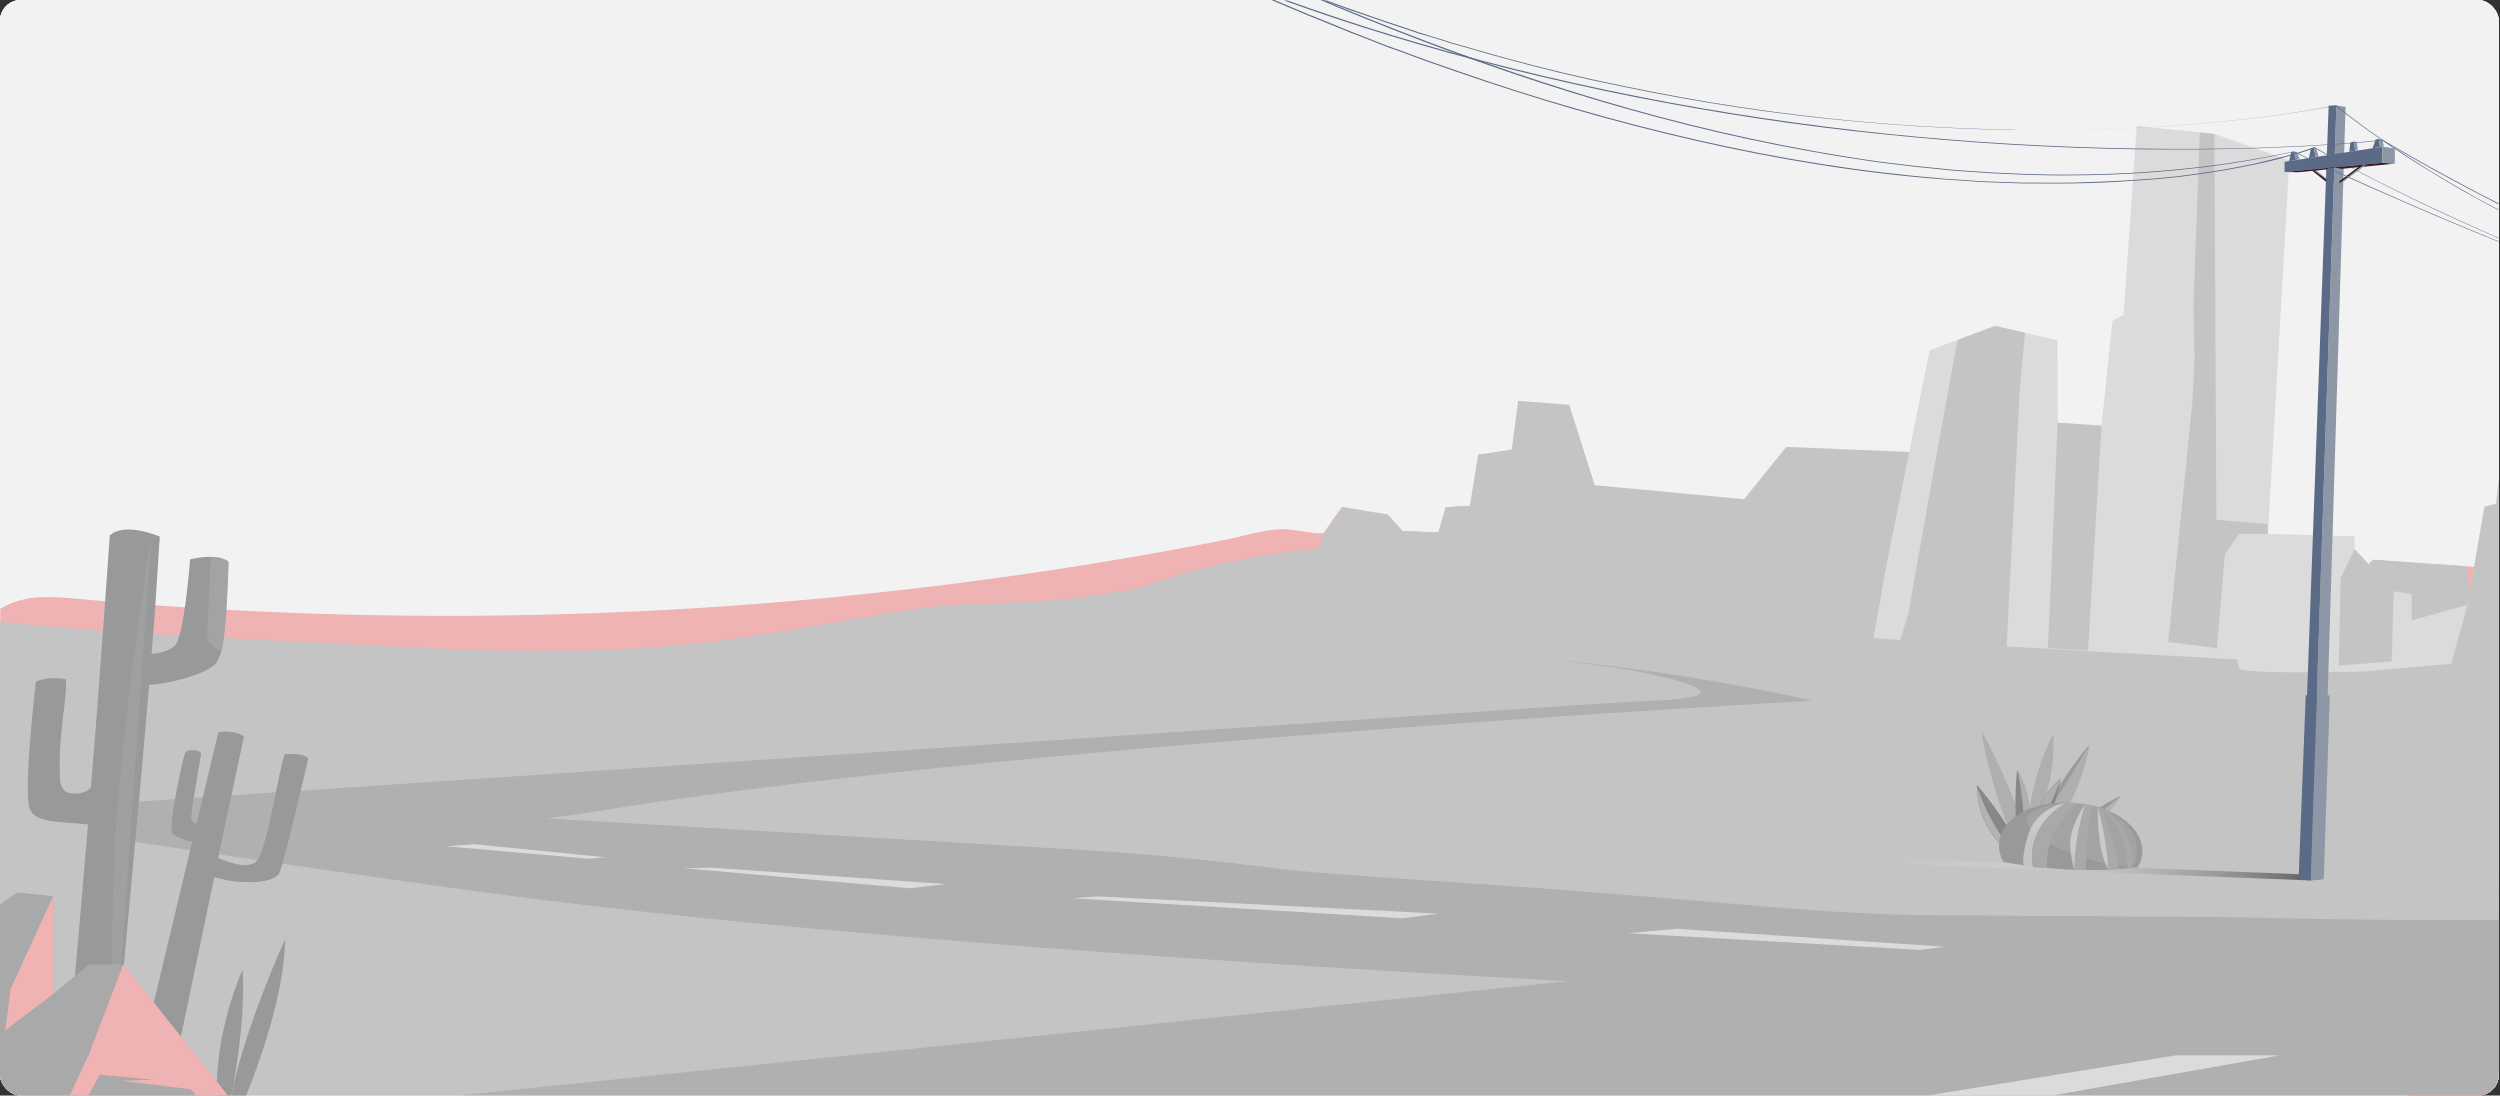 <svg width="979" height="429" viewBox="0 0 979 429" fill="none" xmlns="http://www.w3.org/2000/svg">
<rect x="0" y="0" width="979" height="429" fill="#333333" stroke="none"/>
<g clip-path="url(#clip0_568_951)">
<path d="M978.529 0H-4.80041e-05V132.236C17.834 134.177 35.893 135.608 53.839 136.732C91.078 139.083 128.541 141.024 165.892 142.455C200.215 143.783 235.322 144.499 269.533 141.126C289.498 138.163 309.239 133.973 329.092 130.907C345.356 128.353 361.845 126.002 378.445 125.491C386.745 125.185 394.933 125.287 403.121 124.878C404.019 124.674 405.028 124.469 405.926 124.265C413.328 120.075 419.834 114.761 427.573 110.98C436.21 106.79 445.52 103.111 454.942 100.556C456.624 100.148 458.307 99.637 459.989 99.228C465.71 95.549 471.991 92.79 478.945 91.053C484.329 90.439 489.713 89.724 495.097 89.111C511.361 88.498 526.615 95.651 538.168 105.359C549.385 114.761 556.003 131.01 556.003 144.601C556.003 157.784 549.497 174.952 538.168 183.843C525.045 194.164 514.165 199.887 497.564 204.894C494.424 205.814 491.171 206.631 487.918 207.551C482.422 210.515 477.375 213.887 472.103 217.361C460.886 224.719 447.315 229.931 433.743 232.486C410.637 236.778 387.53 235.654 364.424 237.697C333.691 242.092 303.519 248.734 272.561 252.106C217.712 257.931 161.63 253.537 106.781 250.88C78.74 249.552 50.811 248.121 22.77 245.771C15.142 245.157 7.515 244.34 -0.112 243.522V429.204H978.416V0H978.529Z" fill="white"/>
<path d="M978.529 0H0V429H978.529V0Z" fill="#F2F2F2"/>
<path d="M978.529 257.216H0V429H978.529V257.216Z" fill="#C4C4C4"/>
<path fill-rule="evenodd" clip-rule="evenodd" d="M978.529 222.675L929.176 219.201L918.296 231.464L799.513 224.821C796.036 211.23 792.559 180.981 792.559 180.981L700.808 175.769L684.32 197.127L622.853 191.303L611.861 159.01L594.924 157.579L592.232 177.098L578.997 177.915L575.744 198.047L566.21 198.66L563.406 208.471L549.273 207.96L543.552 201.726C529.307 199.478 525.83 198.558 525.83 198.558C525.269 198.354 519.1 207.653 518.427 208.777C513.043 209.084 508.22 207.347 502.949 207.244C495.321 207.142 487.021 210.004 479.618 211.434C462.793 214.807 445.969 217.77 429.032 220.529C395.27 226.048 361.172 230.442 327.074 233.814C258.765 240.457 189.896 242.603 121.251 240.252C91.415 239.23 61.579 237.391 31.855 234.632C23.443 233.814 14.694 232.997 6.618 235.449C4.262 236.165 2.131 237.187 0.112 238.413V265.391C1.683 266.413 3.365 267.231 5.16 267.844C12.45 270.501 20.526 270.399 28.49 270.297C143.459 268.662 258.316 267.129 373.286 265.494C407.945 264.983 443.501 264.37 475.58 252.515C489.937 247.201 503.285 239.844 517.642 234.734C541.758 226.15 567.107 230.646 592.232 232.179C613.992 233.508 635.752 234.938 657.512 236.267C705.182 239.23 752.965 242.194 800.635 245.26C845.725 248.121 890.816 250.88 935.794 253.742L978.529 256.399V222.675Z" fill="#DBDBDB"/>
<path fill-rule="evenodd" clip-rule="evenodd" d="M978.529 226.865L974.715 226.354L978.529 238.719V226.865Z" fill="#C4C4C4"/>
<path fill-rule="evenodd" clip-rule="evenodd" d="M978.529 244.647L968.434 243.931L965.742 221.756L929.176 219.201L918.296 231.464L799.513 224.821L796.26 218.179L796.372 234.223L774.052 232.69L766.088 206.12L733.448 200.602L728.737 177.405L700.808 175.769L684.319 197.127L622.853 191.303L624.76 222.88L616.123 222.267L609.505 189.668L606.813 189.259L604.121 217.566L598.625 221.142L597.616 157.682L594.812 157.477L592.793 177.507L578.884 177.915L575.631 198.047L566.097 198.66L563.293 208.471L549.161 207.96L558.695 221.245L546.244 220.632L540.524 205.916L532.56 203.463L531.438 216.85L528.746 216.646L525.718 198.66L518.315 208.879C518.315 208.879 516.857 213.785 516.52 214.398C516.184 214.909 513.38 215.011 512.819 215.011C488.143 217.975 464.027 222.778 441.258 232.179L677.477 239.844L634.406 231.566L668.953 216.953L681.628 217.259L735.467 230.442L741.636 243.829L813.309 247.099L854.698 236.573L930.634 243.318L949.366 254.763L978.753 256.603V244.647H978.529Z" fill="#C4C4C4"/>
<path fill-rule="evenodd" clip-rule="evenodd" d="M978.529 187.419L977.519 197.23L972.92 198.456L966.303 236.88L944.43 242.909V232.792L937.364 231.464L922.109 215.113L921.997 210.004L888.123 209.084L896.536 62.746L867.149 52.424L836.752 49.358L831.592 123.141L827.218 125.696L822.956 166.674L805.794 165.55L805.682 133.258L781.23 127.637L755.656 137.141L738.832 220.734L731.541 261.713L903.378 273.771L978.529 270.297V187.419Z" fill="#DBDBDB"/>
<path fill-rule="evenodd" clip-rule="evenodd" d="M867.148 52.424L867.934 203.565L888.011 205.2L888.123 209.084H876.907L871.299 216.85L868.158 253.844L849.09 251.391L858.512 157.681L859.409 140.513L858.96 119.666L861.428 51.913L867.148 52.424Z" fill="#C4C4C4"/>
<path fill-rule="evenodd" clip-rule="evenodd" d="M781.23 127.637L793.007 130.294L790.988 151.754L785.604 256.807L741.748 258.647L747.356 240.048C747.356 240.048 766.088 133.36 766.761 133.053C767.321 132.849 781.23 127.637 781.23 127.637Z" fill="#C4C4C4"/>
<path fill-rule="evenodd" clip-rule="evenodd" d="M805.794 165.55L801.981 253.844L817.684 254.763L822.955 166.674L805.794 165.55Z" fill="#C4C4C4"/>
<path fill-rule="evenodd" clip-rule="evenodd" d="M915.828 260.691L916.613 226.354L922.109 215.113L937.364 231.464L936.579 258.953L915.828 260.691Z" fill="#C4C4C4"/>
<path fill-rule="evenodd" clip-rule="evenodd" d="M978.529 187.419L977.519 197.23L972.92 198.456L966.303 236.88L959.012 263.245L969.331 265.494L978.529 262.939V187.419Z" fill="#C4C4C4"/>
<path fill-rule="evenodd" clip-rule="evenodd" d="M978.529 258.34C955.983 260.18 926.035 262.939 926.035 262.939C926.035 262.939 877.356 264.267 876.907 261.712L876.01 258.238C876.01 258.238 788.521 253.537 731.205 249.756L732.999 241.785L649.1 229.931L483.544 223.391C473.449 229.113 445.52 230.237 433.855 232.383C410.749 236.676 387.643 235.551 364.537 237.595C333.803 241.989 303.631 248.632 272.673 252.004C217.825 257.829 161.742 253.435 106.893 250.778C78.852 249.449 50.923 248.019 22.882 245.668C15.255 245.055 7.627 244.238 0 243.42V327.013L978.529 353.889V258.34Z" fill="#C4C4C4"/>
<path fill-rule="evenodd" clip-rule="evenodd" d="M380.576 257.625C380.688 257.42 380.801 257.216 380.913 257.216C380.801 257.42 380.688 257.523 380.576 257.625Z" fill="#DBDBDB"/>
<path opacity="0.68" fill-rule="evenodd" clip-rule="evenodd" d="M978.529 425.525L941.963 429H978.529V425.525Z" fill="url(#paint0_linear_568_951)"/>
<path fill-rule="evenodd" clip-rule="evenodd" d="M978.529 429V346.634L897.77 355.013C684.207 346.634 449.67 335.393 220.965 320.37C220.292 320.37 228.368 318.633 228.368 318.633C381.025 292.37 709.781 274.384 709.781 274.384C709.781 274.384 672.318 265.494 622.741 259.873C617.581 259.26 602.215 257.523 602.215 257.523C602.215 257.523 634.182 261.406 641.472 262.939C659.195 266.618 684.319 273.056 645.062 274.487C601.093 276.019 206.608 303.202 47.334 314.239C37.8 314.852 37.239 327.422 46.661 328.75C91.527 335.495 150.189 344.181 192.251 349.802C294.209 363.597 445.52 375.145 613.88 384.24L180.586 428.898H978.529V429Z" fill="#B0B0B0"/>
<path fill-rule="evenodd" clip-rule="evenodd" d="M761.601 370.751L751.618 371.977L637.434 365.437L656.39 363.7L761.601 370.751Z" fill="#DBDBDB"/>
<path fill-rule="evenodd" clip-rule="evenodd" d="M419.834 351.743L429.929 351.028L563.293 357.773L549.273 359.612L419.834 351.743Z" fill="#DBDBDB"/>
<path fill-rule="evenodd" clip-rule="evenodd" d="M267.738 339.991L278.618 339.787L370.706 346.225L356.124 347.86L267.738 339.991Z" fill="#DBDBDB"/>
<path fill-rule="evenodd" clip-rule="evenodd" d="M174.753 331.407L185.745 330.59L236.893 335.699L230.724 336.312L174.753 331.407Z" fill="#DBDBDB"/>
<path fill-rule="evenodd" clip-rule="evenodd" d="M0 317.509L660.316 273.26C660.316 273.26 450.904 282.968 294.546 293.085C173.407 301.056 49.689 310.458 0 314.239V317.509Z" fill="#C4C4C4"/>
<path fill-rule="evenodd" clip-rule="evenodd" d="M803.551 429L892.722 413.263H852.119L754.871 429H803.551Z" fill="#DBDBDB"/>
<path fill-rule="evenodd" clip-rule="evenodd" d="M978.529 341.728L895.751 351.334V351.437C894.517 351.334 893.283 351.334 892.049 351.232C888.572 351.028 885.095 350.926 881.506 350.721C875.898 350.415 870.401 350.21 864.793 349.904C857.39 349.495 849.987 349.188 842.584 348.78C833.611 348.371 824.526 347.86 815.553 347.451C805.121 346.94 794.802 346.429 784.371 345.918L749.712 344.181C737.261 343.568 724.699 342.955 712.249 342.342C699.013 341.728 685.778 341.013 672.542 340.4C658.858 339.685 645.062 339.072 631.378 338.356C617.357 337.641 603.336 336.925 589.428 336.21C575.407 335.495 561.274 334.779 547.254 334.064C533.345 333.349 519.549 332.633 505.64 332.02C492.181 331.305 478.721 330.692 465.149 329.976C452.25 329.363 439.463 328.648 426.564 328.035C407.832 327.115 389.213 326.195 370.481 325.276C351.75 324.356 332.906 323.436 314.175 322.414C297.35 321.597 280.637 320.779 263.812 319.859C286.806 314.75 309.8 309.64 332.794 304.531C293.2 309.845 253.605 315.159 214.011 320.473L384.951 330.487C403.346 331.612 421.853 332.633 440.248 333.962C458.868 335.393 477.375 337.232 495.882 339.582C505.304 340.809 514.614 341.626 524.148 342.342C529.195 342.75 534.243 343.057 539.29 343.466C557.909 344.794 576.529 345.918 595.148 347.247C596.158 347.349 597.167 347.349 598.177 347.451C616.011 348.78 633.733 350.21 651.455 351.641C686.002 354.4 720.997 358.181 755.656 358.386C755.993 358.386 756.329 358.386 756.554 358.386C788.184 358.59 819.703 358.794 851.333 358.999L892.386 359.305L978.529 357.67V341.728Z" fill="#C4C4C4"/>
<path fill-rule="evenodd" clip-rule="evenodd" d="M456.176 300.75C456.176 300.75 537.047 291.961 623.077 296.56C623.189 296.56 549.16 308.721 456.176 300.75Z" fill="#C4C4C4"/>
<path fill-rule="evenodd" clip-rule="evenodd" d="M914.931 41.285L918.52 41.898L909.323 344.283L904.836 344.794L914.931 41.285Z" fill="#8E97A5"/>
<path fill-rule="evenodd" clip-rule="evenodd" d="M912.8 71.534L912.688 72.658L905.061 66.527L906.182 66.629L912.8 71.534Z" fill="#351924"/>
<path fill-rule="evenodd" clip-rule="evenodd" d="M912.8 71.534L906.182 66.629L906.631 66.424L913.136 71.534H912.8Z" fill="#8E97A5"/>
<path fill-rule="evenodd" clip-rule="evenodd" d="M914.931 41.285L911.903 41.388L900.798 344.283L904.836 344.794L914.931 41.285Z" fill="#5B6A87"/>
<path fill-rule="evenodd" clip-rule="evenodd" d="M912.351 272.34L907.304 272.238L904.836 344.794L909.996 344.283L912.351 272.34Z" fill="#8E97A5"/>
<path fill-rule="evenodd" clip-rule="evenodd" d="M902.929 272.238H907.304L904.836 344.794L900.125 344.283L902.929 272.238Z" fill="#5B6A87"/>
<path fill-rule="evenodd" clip-rule="evenodd" d="M932.99 57.432L894.629 63.359V67.344L932.877 63.767L932.99 57.432Z" fill="#5B6A87"/>
<path fill-rule="evenodd" clip-rule="evenodd" d="M894.629 67.344L900.013 67.447L911.342 66.322V66.016L914.482 65.607L916.95 66.118L937.813 64.074L932.877 63.768L894.629 67.344Z" fill="#351924"/>
<path fill-rule="evenodd" clip-rule="evenodd" d="M932.99 57.432L937.813 58.147V64.074L932.877 63.767L932.99 57.432Z" fill="#8E97A5"/>
<path fill-rule="evenodd" clip-rule="evenodd" d="M896.424 63.154L897.209 59.578L898.218 59.373L899.116 62.643L896.424 63.154Z" fill="#5B6A87"/>
<path fill-rule="evenodd" clip-rule="evenodd" d="M900.686 62.439L899.116 62.643L898.218 59.373L899.34 59.578L900.686 62.439Z" fill="#8E97A5"/>
<path fill-rule="evenodd" clip-rule="evenodd" d="M931.98 57.534L929.064 58.045L930.298 54.672L931.644 54.366L931.98 57.534Z" fill="#5B6A87"/>
<path fill-rule="evenodd" clip-rule="evenodd" d="M932.99 54.775L931.644 54.366L931.98 57.534L932.99 57.432L933.55 57.534L932.99 54.775Z" fill="#8E97A5"/>
<path fill-rule="evenodd" clip-rule="evenodd" d="M904.163 61.928L904.948 58.147L906.182 57.84L906.743 61.519L904.163 61.928Z" fill="#5B6A87"/>
<path fill-rule="evenodd" clip-rule="evenodd" d="M906.967 57.84H906.182L906.743 61.519L907.977 61.315L906.967 57.84Z" fill="#8E97A5"/>
<path fill-rule="evenodd" clip-rule="evenodd" d="M919.978 59.475L922.334 59.067L921.885 55.388L920.427 55.797L919.978 59.475Z" fill="#5B6A87"/>
<path fill-rule="evenodd" clip-rule="evenodd" d="M923.007 55.694L921.885 55.388L922.334 59.067L923.343 58.965L923.007 55.694Z" fill="#8E97A5"/>
<path fill-rule="evenodd" clip-rule="evenodd" d="M925.474 64.687L924.353 64.789L916.165 70.921V71.841L925.474 64.687Z" fill="#351924"/>
<path fill-rule="evenodd" clip-rule="evenodd" d="M925.474 64.687H926.372L916.838 71.739L916.165 71.841L925.474 64.687Z" fill="#8E97A5"/>
<path d="M978.529 82.162C975.5 80.527 972.584 78.994 969.555 77.359C963.162 73.782 956.881 70.103 950.711 66.322C944.542 62.439 938.373 58.453 932.429 54.366C929.4 52.322 926.484 50.176 923.568 48.03C920.651 45.884 917.735 43.636 915.043 41.285H914.931C911.117 42.103 907.304 42.716 903.602 43.329C899.789 43.942 895.975 44.556 892.161 45.066C884.534 46.088 876.795 47.008 869.055 47.723C861.316 48.439 853.577 49.052 845.837 49.563C843.93 49.665 841.911 49.767 840.005 49.869L837.088 50.074L834.172 50.176L828.339 50.38L822.507 50.585C821.497 50.585 820.6 50.687 819.591 50.687L816.674 50.789L810.842 50.891H805.009H802.093C801.083 50.891 800.186 50.891 799.176 50.891H793.344H791.886H790.428L787.511 50.789L781.679 50.687L775.846 50.483C760.143 49.972 744.44 49.052 728.737 47.621C697.331 44.76 666.036 40.059 635.079 33.519L629.246 32.292L626.33 31.679C625.321 31.475 624.423 31.271 623.414 31.066L611.861 28.409L600.308 25.548C598.401 25.037 596.494 24.526 594.587 24.015L588.867 22.482L585.951 21.665C584.941 21.358 584.044 21.154 583.034 20.847L577.314 19.212L571.593 17.577L570.135 17.168L568.677 16.759L565.873 15.84L560.153 14.102L557.348 13.183L555.89 12.774C555.442 12.672 554.993 12.467 554.432 12.263L543.104 8.482C541.197 7.869 539.29 7.153 537.495 6.54L531.887 4.599C529.98 3.985 528.186 3.27 526.279 2.657L520.67 0.613L519.549 0.204H518.315L520.558 1.022L526.167 3.066C528.073 3.781 529.868 4.394 531.775 5.007L537.383 6.949C539.29 7.562 541.085 8.277 542.991 8.891L554.32 12.672C554.769 12.876 555.217 12.978 555.778 13.183L557.236 13.591L559.704 14.307L565.424 16.044L568.228 16.964L569.687 17.372L571.145 17.781L576.865 19.416L582.586 21.051C583.483 21.358 584.492 21.562 585.502 21.869L588.418 22.686L594.139 24.219C596.045 24.73 597.952 25.241 599.859 25.752L611.3 28.614L622.853 31.271C623.862 31.475 624.76 31.679 625.769 31.884L628.685 32.497L634.518 33.723C665.476 40.263 696.882 44.964 728.288 47.723C743.991 49.154 759.694 50.074 775.397 50.585L781.23 50.789L787.063 50.891H789.979H791.437H792.895H798.728C799.737 50.891 800.635 50.891 801.644 50.891H804.56H810.393L816.226 50.789L819.142 50.687C820.151 50.687 821.049 50.585 822.058 50.585L827.891 50.38L833.723 50.176L836.64 50.074L839.556 49.869C841.463 49.767 843.482 49.665 845.388 49.563C853.128 49.052 860.867 48.439 868.607 47.723C876.346 47.008 884.085 46.088 891.713 45.066C895.526 44.556 899.34 43.942 903.154 43.329C906.967 42.716 910.669 42.001 914.482 41.285C917.286 43.636 920.09 45.782 923.007 47.928C925.923 50.074 928.839 52.22 931.868 54.264C937.813 58.453 943.982 62.439 950.151 66.22C956.32 70.001 962.601 73.782 968.994 77.257C972.023 78.892 975.051 80.527 978.08 82.162H978.529Z" fill="#5B6A87"/>
<path d="M978.529 79.709C975.724 78.279 972.808 76.746 970.004 75.315C963.835 72.045 957.554 68.673 951.385 65.3C945.215 61.826 939.159 58.351 933.102 54.775C929.064 55.183 925.138 55.592 921.1 55.899C917.062 56.205 913.024 56.512 908.986 56.716C900.91 57.227 892.834 57.534 884.758 57.84C868.607 58.351 852.343 58.453 836.079 58.147C803.551 57.636 770.911 55.694 738.271 52.322C721.895 50.585 705.631 48.541 689.367 46.088C673.103 43.636 656.839 40.877 640.575 37.606C608.159 31.168 575.968 23.197 544.225 13.489C530.765 9.402 517.418 4.905 504.182 0.204H502.836C516.408 5.11 530.205 9.708 544.001 13.898C575.744 23.606 607.935 31.577 640.351 38.015C656.502 41.183 672.766 44.044 689.143 46.497C705.406 48.95 721.783 50.993 738.047 52.629C770.687 56.001 803.327 57.943 835.854 58.453C852.118 58.658 868.382 58.556 884.534 58.045C892.61 57.738 900.686 57.432 908.762 56.921C912.8 56.716 916.838 56.41 920.876 56.103C924.914 55.797 928.839 55.49 932.877 54.979C938.934 58.556 944.991 62.03 951.16 65.505C957.329 68.877 963.498 72.249 969.78 75.519C972.696 77.052 975.612 78.483 978.416 80.016V79.709H978.529Z" fill="#5B6A87"/>
<path d="M978.529 94.527C965.181 89.111 951.833 83.49 938.598 77.666C931.868 74.702 925.138 71.738 918.408 68.673C911.678 65.607 904.948 62.541 898.331 59.271C882.964 62.541 867.373 64.994 851.558 66.424C835.742 67.957 819.927 68.468 804 68.366C796.036 68.264 788.072 67.957 780.108 67.549L774.164 67.14L768.219 66.731C766.2 66.629 764.293 66.424 762.274 66.22L759.246 65.913C758.236 65.811 757.227 65.709 756.217 65.607L753.189 65.3C752.179 65.198 751.17 65.096 750.16 64.994L744.216 64.278C742.197 64.074 740.29 63.767 738.271 63.563C736.252 63.359 734.345 63.052 732.326 62.746C730.307 62.439 728.4 62.235 726.381 61.826C724.362 61.519 722.456 61.213 720.437 60.906L714.492 59.884C713.482 59.68 712.473 59.578 711.576 59.373L708.659 58.862C677.029 53.14 645.847 45.271 615.114 35.665C584.38 26.059 554.096 14.92 524.26 2.555C522.241 1.737 520.222 0.818 518.203 0H517.081C519.437 1.022 521.792 1.942 524.035 2.964C553.871 15.329 584.156 26.57 614.889 36.074C645.622 45.577 676.804 53.548 708.435 59.169L711.351 59.68C712.361 59.884 713.37 59.986 714.268 60.191L720.212 61.213C722.231 61.519 724.138 61.826 726.157 62.132C728.176 62.439 730.083 62.746 732.102 63.052C734.121 63.359 736.028 63.665 738.047 63.87C740.066 64.074 741.972 64.381 743.991 64.585L749.936 65.3C750.946 65.403 751.955 65.505 752.964 65.607L755.993 65.913C757.002 66.016 758.012 66.118 759.021 66.22L762.05 66.527C764.069 66.731 765.976 66.935 767.995 67.038L773.939 67.446L779.884 67.855C787.848 68.264 795.812 68.57 803.775 68.673C819.703 68.775 835.63 68.264 851.333 66.731C867.036 65.3 882.74 62.848 898.106 59.475C904.724 62.643 911.454 65.811 918.184 68.877C924.914 71.943 931.644 74.906 938.486 77.87C951.721 83.695 965.069 89.315 978.529 94.731V94.527Z" fill="#5B6A87"/>
<path d="M978.529 93.199C967.312 88.293 956.208 83.184 945.103 77.87C938.598 74.702 931.98 71.432 925.587 68.059C922.334 66.424 919.081 64.687 915.94 62.95C912.688 61.213 909.547 59.475 906.406 57.636H906.294H906.182C904.275 58.351 902.368 58.965 900.462 59.578C899.564 59.884 898.555 60.191 897.545 60.395C896.536 60.702 895.639 60.906 894.629 61.213C890.703 62.235 886.89 63.154 882.964 64.074C875.112 65.709 867.149 67.14 859.185 68.162L856.156 68.57C855.147 68.673 854.137 68.877 853.128 68.979C851.109 69.184 849.09 69.388 847.071 69.592L841.014 70.103L834.957 70.512C826.881 71.023 818.805 71.33 810.617 71.534C806.579 71.534 802.429 71.636 798.391 71.534H795.363H793.793H792.222L786.165 71.33H784.595L783.025 71.228L779.996 71.125L776.968 71.023L775.398 70.921C774.837 70.921 774.388 70.819 773.827 70.819L767.77 70.41C766.761 70.308 765.751 70.308 764.742 70.206L761.713 70.001C745.449 68.673 729.186 66.731 713.034 64.176C680.618 59.067 648.539 51.607 617.02 42.512C601.205 38.015 585.502 32.906 569.911 27.489L564.078 25.446L561.162 24.424C560.153 24.117 559.255 23.708 558.246 23.402L546.581 19.11L545.123 18.599C544.674 18.395 544.113 18.19 543.664 18.088L540.748 16.964L535.028 14.716L529.307 12.467C527.4 11.752 525.494 10.934 523.587 10.117L512.146 5.518L500.705 0.715C500.144 0.511 499.584 0.204 499.023 0H497.901C498.798 0.409 499.584 0.715 500.481 1.124L511.922 5.927L523.363 10.526C525.269 11.343 527.176 12.059 529.083 12.876L534.916 15.124L540.636 17.373L543.552 18.497C544.001 18.701 544.562 18.905 545.01 19.008L546.469 19.519L558.134 23.811C559.143 24.117 560.041 24.526 561.05 24.832L563.966 25.855L569.799 27.898C585.39 33.314 601.093 38.322 616.908 42.92C648.539 52.016 680.618 59.475 713.034 64.585C729.186 67.14 745.449 69.082 761.826 70.308L764.854 70.512C765.864 70.614 766.873 70.614 767.882 70.716L773.939 71.125C774.5 71.125 774.949 71.228 775.51 71.228L777.08 71.33L780.108 71.432L783.137 71.534L784.707 71.636H786.278L792.335 71.841H793.905H795.475H798.504C802.542 71.943 806.692 71.841 810.73 71.841C818.805 71.738 826.993 71.432 835.069 70.819L841.126 70.41L847.183 69.899C849.202 69.695 851.221 69.49 853.24 69.286C854.25 69.184 855.259 69.082 856.269 68.877L859.297 68.468C867.261 67.446 875.225 66.016 883.188 64.381C887.114 63.563 891.04 62.643 894.966 61.519C895.975 61.213 896.872 61.008 897.882 60.702C898.891 60.395 899.789 60.191 900.798 59.884C902.705 59.271 904.612 58.658 906.406 57.943C909.547 59.782 912.688 61.519 915.94 63.154C919.193 64.892 922.334 66.527 925.587 68.264C932.092 71.636 938.598 74.906 945.103 78.074C956.208 83.388 967.312 88.498 978.641 93.403V93.199H978.529Z" fill="#5B6A87"/>
<path fill-rule="evenodd" clip-rule="evenodd" d="M900.35 344.181V343.875V342.342L733.784 335.801L728.064 337.845L904.836 344.794L900.35 344.181Z" fill="url(#paint1_linear_568_951)"/>
<path fill-rule="evenodd" clip-rule="evenodd" d="M978.529 355.831C971.799 354.707 944.991 349.495 969.668 343.568C948.468 346.225 927.83 349.904 911.566 355.013C910.22 355.422 942.187 355.831 978.416 356.035V355.831H978.529Z" fill="#C4C4C4"/>
<path fill-rule="evenodd" clip-rule="evenodd" d="M978.529 351.334L935.345 349.086L869.728 358.897C901.022 360.021 941.29 360.43 978.529 360.225V351.334Z" fill="#C4C4C4"/>
<path fill-rule="evenodd" clip-rule="evenodd" d="M775.846 286.341C779.099 305.246 786.053 326.093 792.559 335.699H797.943C797.943 335.699 814.543 314.341 818.357 291.45C818.357 291.45 806.243 304.735 796.933 324.458C796.933 324.458 805.121 306.37 804.112 287.26C804.112 287.26 793.905 305.246 793.905 328.954C793.905 328.954 792.11 320.984 786.165 307.29C778.875 290.53 775.846 286.341 775.846 286.341Z" fill="#AFAFAF"/>
<path fill-rule="evenodd" clip-rule="evenodd" d="M818.469 291.45L795.363 328.852C795.363 328.852 805.009 306.881 818.469 291.45Z" fill="#999999"/>
<path fill-rule="evenodd" clip-rule="evenodd" d="M806.916 304.837C806.916 304.837 805.346 320.473 792.559 335.699H789.755C789.642 335.597 789.418 335.392 788.857 335.086C787.96 334.473 786.614 333.451 784.932 332.02C780.557 328.137 774.612 320.779 774.164 308.414C774.164 308.107 774.164 307.699 774.164 307.392C774.164 307.392 786.726 321.597 790.876 333.349C790.764 332.838 788.072 319.655 789.867 301.669C789.867 301.669 796.821 311.991 794.466 327.83C794.802 326.604 797.27 312.808 806.916 304.837Z" fill="#888888"/>
<path fill-rule="evenodd" clip-rule="evenodd" d="M830.583 311.48C830.246 311.991 820.376 328.852 798.391 336.108L794.802 336.414H794.69C815.553 318.735 830.583 311.48 830.583 311.48Z" fill="#999999"/>
<path fill-rule="evenodd" clip-rule="evenodd" d="M790.764 335.699H789.867C789.867 335.699 789.53 335.393 788.97 335.086C788.072 334.473 786.726 333.349 785.044 332.02C780.669 328.137 774.725 320.779 774.276 308.414C781.23 327.83 790.764 335.699 790.764 335.699Z" fill="#B3B3B3"/>
<path fill-rule="evenodd" clip-rule="evenodd" d="M830.583 311.48C830.246 311.991 820.376 328.852 798.391 336.108L794.802 336.414C795.251 336.21 795.699 335.903 796.372 335.699C808.935 330.589 830.358 311.684 830.583 311.48Z" fill="#B3B3B3"/>
<path fill-rule="evenodd" clip-rule="evenodd" d="M792.559 333.553C793.905 320.575 790.091 301.567 790.091 301.567C790.091 301.567 797.045 311.888 794.69 327.728C794.914 326.502 797.382 312.706 807.028 304.837C801.756 319.859 792.559 333.553 792.559 333.553Z" fill="#AFAFAF"/>
<path fill-rule="evenodd" clip-rule="evenodd" d="M838.322 337.028C837.986 337.947 837.649 338.765 837.2 339.582C831.144 340.4 824.301 340.809 816.786 340.706C805.906 340.604 794.914 339.48 784.595 337.539C784.259 336.925 783.922 336.312 783.698 335.699C778.987 323.538 793.12 312.399 813.758 314.545C831.817 316.385 841.575 327.524 838.322 337.028Z" fill="#999999"/>
<path opacity="0.65" fill-rule="evenodd" clip-rule="evenodd" d="M798.391 316.589C776.968 325.275 834.733 345.203 836.415 337.13C840.229 318.735 814.88 309.845 798.391 316.589Z" fill="#A9A9A9"/>
<path fill-rule="evenodd" clip-rule="evenodd" d="M819.254 315.465L816.562 314.954C816.562 314.954 812.3 321.699 812.3 340.604L816.899 340.706C816.786 340.706 816.338 330.385 819.254 315.465Z" fill="#A9A9A9"/>
<path opacity="0.5" fill-rule="evenodd" clip-rule="evenodd" d="M816.562 314.954C816.562 314.954 812.412 326.4 812.3 340.604C812.3 340.604 810.169 334.166 810.842 328.341C811.739 321.699 816.562 314.954 816.562 314.954Z" fill="#F2F2F2"/>
<path opacity="0.5" fill-rule="evenodd" clip-rule="evenodd" d="M808.935 314.341C808.935 314.341 797.382 316.181 794.129 327.217C791.437 336.21 792.447 338.765 792.447 338.765L796.148 339.48C796.148 339.582 791.998 324.969 808.935 314.341Z" fill="#F2F2F2"/>
<path fill-rule="evenodd" clip-rule="evenodd" d="M813.758 314.648L808.935 314.443C808.935 314.443 792.895 322.823 796.148 339.582L801.644 339.991C801.644 339.991 799.962 324.969 813.758 314.648Z" fill="#A9A9A9"/>
<path fill-rule="evenodd" clip-rule="evenodd" d="M821.497 316.078L824.302 316.998C824.302 316.998 836.976 326.604 834.845 339.684L833.163 339.991C833.05 340.093 834.396 324.049 821.497 316.078Z" fill="#A9A9A9"/>
<path opacity="0.5" fill-rule="evenodd" clip-rule="evenodd" d="M821.497 316.078C821.497 316.078 825.311 325.276 825.647 340.502C825.535 340.502 821.273 334.166 821.497 316.078Z" fill="#F2F2F2"/>
<path fill-rule="evenodd" clip-rule="evenodd" d="M829.685 340.298L825.535 340.502C825.535 340.502 825.311 329.057 821.385 316.078L823.068 317.202C823.18 317.305 829.237 331.816 829.685 340.298Z" fill="#A9A9A9"/>
<path fill-rule="evenodd" clip-rule="evenodd" d="M86.733 254.833C86.316 256.35 85.796 257.678 85.171 258.817C82.359 263.939 65.804 267.829 58.412 268.208C55.809 298.849 52.269 337.647 49.353 368.667C46.542 398.929 44.355 421.601 44.355 421.601L25.822 419.229C26.343 414.771 26.863 409.363 27.384 403.197C29.466 381.853 32.069 351.782 34.464 322.849C25.093 321.711 13.952 322.659 11.662 316.778C8.954 309.758 14.056 266.975 14.056 266.975C16.451 265.837 19.054 265.552 21.137 265.552C23.74 265.552 25.718 265.932 25.718 265.932C26.655 271.434 22.907 286.801 23.427 302.454C23.427 303.402 23.531 304.351 23.531 305.299C23.948 310.991 27.904 310.991 31.132 310.612C34.256 310.232 35.609 308.335 35.609 308.335C39.045 267.26 43.002 209.678 43.002 209.678C49.041 204.176 62.577 210.152 62.577 210.152L61.015 234.247C60.598 240.319 60.078 247.718 59.349 256.066C61.639 255.876 65.7 255.212 68.303 253.03C72.156 249.805 74.446 219.069 74.446 219.069C74.446 219.069 84.546 216.318 89.44 219.923C89.544 219.828 88.711 247.813 86.733 254.833Z" fill="#999999"/>
<path fill-rule="evenodd" clip-rule="evenodd" d="M120.676 297.046C120.676 297.046 111.618 336.794 109.431 341.632C109.431 341.632 109.431 341.632 109.431 341.727C108.702 343.244 106.62 344.288 103.913 344.857C98.602 345.995 90.689 345.521 83.921 343.434L82.776 348.841L67.054 423.972C67.054 423.972 65.596 423.972 63.201 423.783C61.535 423.593 59.453 423.403 57.162 422.929C55.913 422.644 54.559 422.36 53.206 422.075L75.279 329.679C72.676 329.015 68.824 327.782 67.575 326.549C65.596 324.557 71.427 297.71 72.572 294.77C72.781 294.295 73.718 293.916 74.759 293.821C75.592 293.726 76.425 293.821 77.154 294.011C78.091 294.201 78.715 294.675 78.715 295.244C78.715 295.244 77.882 300.177 75.904 311.94C75.175 316.493 74.759 320.098 74.967 321.236C74.967 321.426 75.071 321.521 75.071 321.616C75.488 321.995 76.321 322.375 77.049 322.375L85.379 287.37C85.483 286.896 85.9 286.612 86.42 286.612C87.045 286.612 87.774 286.517 88.815 286.517C91.002 286.612 93.813 286.991 95.479 288.509L85.379 336.035C89.44 337.742 97.249 340.493 100.372 337.363C104.746 333.094 109.847 297.616 111.618 295.434C111.618 295.434 112.138 295.339 113.075 295.339C114.221 295.244 115.886 295.244 117.344 295.529C118.698 295.718 120.051 296.193 120.676 297.046Z" fill="#AFAFAF"/>
<path opacity="0.65" fill-rule="evenodd" clip-rule="evenodd" d="M86.733 254.833C84.754 255.307 81.006 250.943 81.11 249.141C81.526 241.742 82.464 218.121 82.464 218.121C87.045 217.931 89.544 219.828 89.544 219.828C89.544 219.828 88.919 246.2 86.733 254.833Z" fill="#A9A9A9"/>
<path fill-rule="evenodd" clip-rule="evenodd" d="M63.097 423.877C64.347 418.755 81.006 342.96 81.006 342.96L83.817 343.529L66.95 424.162C66.95 424.067 65.492 424.067 63.097 423.877Z" fill="#DCD951"/>
<path opacity="0.5" fill-rule="evenodd" clip-rule="evenodd" d="M87.878 290.121L59.869 423.308L54.663 422.644L87.878 290.121Z" fill="#A9A9A9"/>
<path opacity="0.5" fill-rule="evenodd" clip-rule="evenodd" d="M59.245 210.817L44.355 421.506C44.355 421.506 42.794 354.343 45.709 319.434C50.707 260.43 59.245 210.817 59.245 210.817Z" fill="#A9A9A9"/>
<path fill-rule="evenodd" clip-rule="evenodd" d="M120.676 297.046C120.676 297.046 111.618 336.794 109.431 341.632C109.431 341.632 109.431 341.632 109.431 341.727C108.702 343.244 106.62 344.288 103.913 344.857C98.602 345.995 90.689 345.521 83.921 343.434L82.776 348.841L67.054 423.972C67.054 423.972 65.596 423.972 63.201 423.783C61.535 423.593 59.453 423.403 57.162 422.929C55.913 422.644 54.559 422.36 53.206 422.075L75.279 329.679C72.676 329.015 68.824 327.782 67.575 326.549C65.596 324.557 71.427 297.71 72.572 294.77C72.781 294.295 73.718 293.916 74.759 293.821C75.592 293.726 76.425 293.821 77.154 294.011C78.091 294.201 78.715 294.675 78.715 295.244C78.715 295.244 77.882 300.177 75.904 311.94C75.175 316.493 74.759 320.098 74.967 321.236C74.967 321.426 75.071 321.521 75.071 321.616C75.488 321.995 76.321 322.375 77.049 322.375L85.379 287.37C85.483 286.896 85.9 286.612 86.42 286.612C87.045 286.612 87.774 286.517 88.815 286.517C91.002 286.612 93.813 286.991 95.479 288.509L85.379 336.035C89.44 337.742 97.249 340.493 100.372 337.363C104.746 333.094 109.847 297.616 111.618 295.434C111.618 295.434 112.138 295.339 113.075 295.339C114.221 295.244 115.886 295.244 117.344 295.529C118.698 295.718 120.051 296.193 120.676 297.046Z" fill="#999999"/>
<path fill-rule="evenodd" clip-rule="evenodd" d="M96.416 429C101.413 416.478 111.201 390.012 111.721 367.719C111.721 367.719 97.457 398.549 91.314 425.49C91.106 426.723 90.897 427.956 90.689 429H96.416Z" fill="#999999"/>
<path fill-rule="evenodd" clip-rule="evenodd" d="M90.585 429C90.793 427.862 91.106 426.629 91.314 425.49C93.396 413.443 96.103 393.711 94.958 379.766C94.958 379.766 84.13 403.387 84.963 429H90.585Z" fill="#999999"/>
<path fill-rule="evenodd" clip-rule="evenodd" d="M89.231 429L48.312 377.679H34.776L20.824 389.253V350.928L6.768 349.505L0 354.248V429H89.231Z" fill="#A9A9A9"/>
<path fill-rule="evenodd" clip-rule="evenodd" d="M34.568 429L39.045 420.842L60.078 422.834L47.271 423.213L74.55 426.534L76.945 429H89.231L48.312 377.679L34.776 412.968L27.28 429H34.568Z" fill="#DBDBDB"/>
<path fill-rule="evenodd" clip-rule="evenodd" d="M20.824 350.928L4.165 387.166L2.082 403.482L20.824 389.253V350.928Z" fill="#DBDBDB"/>
<path d="M90.651 117.398H85.171L72.763 98.649V117.398H67.284V90.038H72.763L85.171 108.826V90.038H90.651V117.398ZM105.695 117.75C103.607 117.75 101.729 117.293 100.059 116.38C98.388 115.441 97.071 114.123 96.105 112.427C95.166 110.731 94.696 108.774 94.696 106.556C94.696 104.338 95.179 102.381 96.144 100.685C97.136 98.988 98.48 97.684 100.176 96.77C101.872 95.831 103.764 95.361 105.851 95.361C107.939 95.361 109.831 95.831 111.527 96.77C113.223 97.684 114.554 98.988 115.519 100.685C116.511 102.381 117.007 104.338 117.007 106.556C117.007 108.774 116.498 110.731 115.48 112.427C114.489 114.123 113.132 115.441 111.409 116.38C109.713 117.293 107.809 117.75 105.695 117.75ZM105.695 112.975C106.686 112.975 107.613 112.74 108.474 112.27C109.361 111.775 110.066 111.044 110.588 110.078C111.109 109.113 111.37 107.939 111.37 106.556C111.37 104.494 110.822 102.916 109.726 101.82C108.657 100.698 107.339 100.137 105.773 100.137C104.208 100.137 102.89 100.698 101.82 101.82C100.776 102.916 100.254 104.494 100.254 106.556C100.254 108.617 100.763 110.209 101.781 111.331C102.825 112.427 104.129 112.975 105.695 112.975ZM150.276 98.532C150.276 99.993 149.923 101.363 149.219 102.642C148.54 103.92 147.458 104.951 145.97 105.734C144.509 106.517 142.656 106.908 140.412 106.908H135.833V117.398H130.353V90.077H140.412C142.526 90.077 144.326 90.443 145.814 91.173C147.301 91.904 148.41 92.909 149.141 94.187C149.897 95.466 150.276 96.914 150.276 98.532ZM140.177 102.485C141.691 102.485 142.813 102.146 143.543 101.467C144.274 100.763 144.639 99.784 144.639 98.532C144.639 95.87 143.152 94.539 140.177 94.539H135.833V102.485H140.177ZM159.646 99.08C160.351 97.932 161.264 97.031 162.386 96.379C163.534 95.727 164.839 95.4 166.3 95.4V101.154H164.852C163.13 101.154 161.825 101.559 160.938 102.368C160.077 103.177 159.646 104.586 159.646 106.595V117.398H154.166V95.714H159.646V99.08ZM179.62 117.75C177.532 117.75 175.653 117.293 173.983 116.38C172.313 115.441 170.996 114.123 170.03 112.427C169.091 110.731 168.621 108.774 168.621 106.556C168.621 104.338 169.104 102.381 170.069 100.685C171.061 98.988 172.405 97.684 174.101 96.77C175.797 95.831 177.689 95.361 179.776 95.361C181.864 95.361 183.756 95.831 185.452 96.77C187.148 97.684 188.479 98.988 189.444 100.685C190.436 102.381 190.931 104.338 190.931 106.556C190.931 108.774 190.423 110.731 189.405 112.427C188.413 114.123 187.056 115.441 185.334 116.38C183.638 117.293 181.733 117.75 179.62 117.75ZM179.62 112.975C180.611 112.975 181.538 112.74 182.399 112.27C183.286 111.775 183.99 111.044 184.512 110.078C185.034 109.113 185.295 107.939 185.295 106.556C185.295 104.494 184.747 102.916 183.651 101.82C182.581 100.698 181.264 100.137 179.698 100.137C178.132 100.137 176.815 100.698 175.745 101.82C174.701 102.916 174.179 104.494 174.179 106.556C174.179 108.617 174.688 110.209 175.706 111.331C176.749 112.427 178.054 112.975 179.62 112.975ZM200.431 98.845C201.135 97.853 202.101 97.031 203.327 96.379C204.58 95.701 206.002 95.361 207.594 95.361C209.446 95.361 211.116 95.818 212.604 96.731C214.117 97.645 215.304 98.949 216.166 100.645C217.053 102.315 217.496 104.259 217.496 106.477C217.496 108.695 217.053 110.666 216.166 112.388C215.304 114.084 214.117 115.402 212.604 116.341C211.116 117.28 209.446 117.75 207.594 117.75C206.002 117.75 204.593 117.424 203.366 116.772C202.166 116.119 201.188 115.297 200.431 114.306V127.731H194.951V95.714H200.431V98.845ZM211.899 106.477C211.899 105.173 211.625 104.051 211.077 103.111C210.555 102.146 209.851 101.415 208.964 100.919C208.102 100.424 207.163 100.176 206.145 100.176C205.154 100.176 204.214 100.437 203.327 100.959C202.466 101.454 201.762 102.185 201.214 103.15C200.692 104.116 200.431 105.251 200.431 106.556C200.431 107.86 200.692 108.996 201.214 109.961C201.762 110.926 202.466 111.67 203.327 112.192C204.214 112.688 205.154 112.936 206.145 112.936C207.163 112.936 208.102 112.675 208.964 112.153C209.851 111.631 210.555 110.887 211.077 109.922C211.625 108.956 211.899 107.808 211.899 106.477ZM241.636 106.086C241.636 106.869 241.584 107.573 241.479 108.2H225.627C225.758 109.765 226.306 110.992 227.271 111.879C228.237 112.766 229.424 113.21 230.833 113.21C232.868 113.21 234.317 112.336 235.178 110.587H241.088C240.462 112.675 239.261 114.397 237.487 115.754C235.713 117.085 233.534 117.75 230.951 117.75C228.863 117.75 226.984 117.293 225.314 116.38C223.67 115.441 222.379 114.123 221.439 112.427C220.526 110.731 220.069 108.774 220.069 106.556C220.069 104.312 220.526 102.342 221.439 100.645C222.353 98.949 223.631 97.645 225.275 96.731C226.919 95.818 228.811 95.361 230.951 95.361C233.012 95.361 234.852 95.805 236.469 96.692C238.113 97.579 239.379 98.845 240.266 100.489C241.179 102.107 241.636 103.972 241.636 106.086ZM235.961 104.52C235.934 103.111 235.426 101.989 234.434 101.154C233.443 100.293 232.229 99.863 230.794 99.863C229.437 99.863 228.289 100.28 227.35 101.115C226.436 101.924 225.875 103.059 225.666 104.52H235.961ZM251.116 99.08C251.82 97.932 252.733 97.031 253.855 96.379C255.004 95.727 256.308 95.4 257.77 95.4V101.154H256.321C254.599 101.154 253.294 101.559 252.407 102.368C251.546 103.177 251.116 104.586 251.116 106.595V117.398H245.636V95.714H251.116V99.08ZM267.84 100.215V110.705C267.84 111.435 268.01 111.97 268.349 112.309C268.715 112.623 269.315 112.779 270.15 112.779H272.694V117.398H269.25C264.631 117.398 262.322 115.154 262.322 110.666V100.215H259.738V95.714H262.322V90.351H267.84V95.714H272.694V100.215H267.84ZM279.414 93.13C278.449 93.13 277.64 92.83 276.988 92.23C276.361 91.604 276.048 90.834 276.048 89.921C276.048 89.007 276.361 88.251 276.988 87.651C277.64 87.024 278.449 86.711 279.414 86.711C280.38 86.711 281.176 87.024 281.802 87.651C282.454 88.251 282.78 89.007 282.78 89.921C282.78 90.834 282.454 91.604 281.802 92.23C281.176 92.83 280.38 93.13 279.414 93.13ZM282.115 95.714V117.398H276.635V95.714H282.115ZM307.687 106.086C307.687 106.869 307.635 107.573 307.53 108.2H291.678C291.808 109.765 292.356 110.992 293.322 111.879C294.287 112.766 295.475 113.21 296.884 113.21C298.919 113.21 300.367 112.336 301.228 110.587H307.139C306.512 112.675 305.312 114.397 303.538 115.754C301.763 117.085 299.585 117.75 297.001 117.75C294.914 117.75 293.035 117.293 291.365 116.38C289.721 115.441 288.429 114.123 287.49 112.427C286.577 110.731 286.12 108.774 286.12 106.556C286.12 104.312 286.577 102.342 287.49 100.645C288.403 98.949 289.682 97.645 291.326 96.731C292.97 95.818 294.861 95.361 297.001 95.361C299.063 95.361 300.902 95.805 302.52 96.692C304.164 97.579 305.43 98.845 306.317 100.489C307.23 102.107 307.687 103.972 307.687 106.086ZM302.011 104.52C301.985 103.111 301.476 101.989 300.485 101.154C299.493 100.293 298.28 99.863 296.845 99.863C295.488 99.863 294.34 100.28 293.4 101.115C292.487 101.924 291.926 103.059 291.717 104.52H302.011ZM319.984 117.75C318.21 117.75 316.618 117.437 315.209 116.811C313.8 116.158 312.678 115.284 311.843 114.188C311.034 113.092 310.591 111.879 310.512 110.548H316.031C316.136 111.383 316.54 112.075 317.244 112.623C317.975 113.171 318.875 113.445 319.945 113.445C320.989 113.445 321.798 113.236 322.372 112.818C322.972 112.401 323.272 111.866 323.272 111.214C323.272 110.509 322.907 109.987 322.176 109.648C321.472 109.283 320.337 108.891 318.771 108.474C317.153 108.082 315.822 107.678 314.779 107.26C313.761 106.843 312.874 106.203 312.117 105.342C311.386 104.481 311.021 103.32 311.021 101.859C311.021 100.658 311.36 99.562 312.039 98.571C312.743 97.579 313.735 96.796 315.013 96.222C316.318 95.648 317.845 95.361 319.593 95.361C322.176 95.361 324.238 96.014 325.777 97.318C327.317 98.597 328.165 100.332 328.321 102.524H323.077C322.998 101.663 322.633 100.985 321.981 100.489C321.354 99.967 320.506 99.706 319.436 99.706C318.445 99.706 317.675 99.889 317.127 100.254C316.605 100.619 316.344 101.128 316.344 101.781C316.344 102.511 316.71 103.072 317.44 103.464C318.171 103.829 319.306 104.207 320.845 104.599C322.411 104.99 323.703 105.395 324.72 105.812C325.738 106.23 326.612 106.882 327.343 107.769C328.1 108.63 328.491 109.778 328.517 111.214C328.517 112.466 328.165 113.588 327.46 114.58C326.782 115.571 325.79 116.354 324.486 116.928C323.207 117.476 321.707 117.75 319.984 117.75ZM359.212 90.077V94.5H347.822V101.507H356.55V105.851H347.822V117.398H342.342V90.077H359.212ZM372.726 117.75C370.639 117.75 368.76 117.293 367.09 116.38C365.42 115.441 364.102 114.123 363.137 112.427C362.197 110.731 361.727 108.774 361.727 106.556C361.727 104.338 362.21 102.381 363.176 100.685C364.167 98.988 365.511 97.684 367.207 96.77C368.903 95.831 370.795 95.361 372.883 95.361C374.97 95.361 376.862 95.831 378.558 96.77C380.254 97.684 381.585 98.988 382.551 100.685C383.542 102.381 384.038 104.338 384.038 106.556C384.038 108.774 383.529 110.731 382.511 112.427C381.52 114.123 380.163 115.441 378.441 116.38C376.745 117.293 374.84 117.75 372.726 117.75ZM372.726 112.975C373.718 112.975 374.644 112.74 375.505 112.27C376.392 111.775 377.097 111.044 377.619 110.078C378.141 109.113 378.402 107.939 378.402 106.556C378.402 104.494 377.854 102.916 376.758 101.82C375.688 100.698 374.37 100.137 372.804 100.137C371.239 100.137 369.921 100.698 368.851 101.82C367.807 102.916 367.286 104.494 367.286 106.556C367.286 108.617 367.794 110.209 368.812 111.331C369.856 112.427 371.161 112.975 372.726 112.975ZM408.528 95.714V117.398H403.009V114.658C402.305 115.597 401.379 116.341 400.23 116.889C399.108 117.411 397.882 117.672 396.551 117.672C394.855 117.672 393.355 117.32 392.05 116.615C390.745 115.884 389.715 114.828 388.958 113.445C388.227 112.035 387.862 110.365 387.862 108.435V95.714H393.342V107.652C393.342 109.374 393.772 110.705 394.633 111.644C395.494 112.557 396.669 113.014 398.156 113.014C399.669 113.014 400.857 112.557 401.718 111.644C402.579 110.705 403.009 109.374 403.009 107.652V95.714H408.528ZM425.951 95.4C428.535 95.4 430.622 96.222 432.214 97.866C433.806 99.484 434.602 101.754 434.602 104.677V117.398H429.122V105.421C429.122 103.698 428.691 102.381 427.83 101.467C426.969 100.528 425.795 100.058 424.307 100.058C422.794 100.058 421.594 100.528 420.706 101.467C419.845 102.381 419.415 103.698 419.415 105.421V117.398H413.935V95.714H419.415V98.414C420.145 97.475 421.072 96.744 422.194 96.222C423.342 95.674 424.594 95.4 425.951 95.4ZM438.403 106.477C438.403 104.286 438.834 102.342 439.695 100.645C440.582 98.949 441.783 97.645 443.296 96.731C444.81 95.818 446.493 95.361 448.345 95.361C449.754 95.361 451.098 95.674 452.377 96.301C453.655 96.901 454.673 97.71 455.43 98.728V88.433H460.988V117.398H455.43V114.188C454.751 115.258 453.799 116.119 452.573 116.772C451.346 117.424 449.924 117.75 448.306 117.75C446.48 117.75 444.81 117.28 443.296 116.341C441.783 115.402 440.582 114.084 439.695 112.388C438.834 110.666 438.403 108.695 438.403 106.477ZM455.469 106.556C455.469 105.225 455.208 104.09 454.686 103.15C454.164 102.185 453.46 101.454 452.573 100.959C451.685 100.437 450.733 100.176 449.715 100.176C448.698 100.176 447.758 100.424 446.897 100.919C446.036 101.415 445.331 102.146 444.783 103.111C444.262 104.051 444.001 105.173 444.001 106.477C444.001 107.782 444.262 108.93 444.783 109.922C445.331 110.887 446.036 111.631 446.897 112.153C447.784 112.675 448.724 112.936 449.715 112.936C450.733 112.936 451.685 112.688 452.573 112.192C453.46 111.67 454.164 110.94 454.686 110C455.208 109.035 455.469 107.887 455.469 106.556ZM473.424 89.608L472.798 108.513H468.179L467.514 89.608H473.424ZM470.606 117.672C469.615 117.672 468.793 117.372 468.14 116.772C467.514 116.145 467.201 115.376 467.201 114.462C467.201 113.549 467.514 112.792 468.14 112.192C468.793 111.566 469.615 111.253 470.606 111.253C471.572 111.253 472.368 111.566 472.994 112.192C473.62 112.792 473.933 113.549 473.933 114.462C473.933 115.376 473.62 116.145 472.994 116.772C472.368 117.372 471.572 117.672 470.606 117.672Z" fill="#394B57"/>
<path d="M74.368 158.707H72.944L67.213 150.018V158.707H65.788V147.779H67.213L72.944 156.452V147.779H74.368V158.707ZM80.539 158.848C79.735 158.848 79.004 158.665 78.347 158.3C77.7 157.935 77.188 157.418 76.813 156.75C76.447 156.071 76.265 155.289 76.265 154.401C76.265 153.525 76.453 152.752 76.828 152.084C77.214 151.406 77.736 150.889 78.394 150.534C79.051 150.169 79.787 149.986 80.601 149.986C81.416 149.986 82.151 150.169 82.809 150.534C83.467 150.889 83.983 151.401 84.359 152.069C84.745 152.737 84.938 153.514 84.938 154.401C84.938 155.289 84.74 156.071 84.343 156.75C83.957 157.418 83.43 157.935 82.762 158.3C82.094 158.665 81.353 158.848 80.539 158.848ZM80.539 157.595C81.05 157.595 81.53 157.475 81.979 157.235C82.428 156.995 82.788 156.635 83.059 156.155C83.341 155.675 83.482 155.09 83.482 154.401C83.482 153.712 83.347 153.128 83.075 152.648C82.804 152.168 82.449 151.813 82.01 151.583C81.572 151.343 81.097 151.223 80.586 151.223C80.064 151.223 79.584 151.343 79.145 151.583C78.717 151.813 78.373 152.168 78.112 152.648C77.851 153.128 77.721 153.712 77.721 154.401C77.721 155.101 77.846 155.69 78.096 156.171C78.357 156.651 78.702 157.011 79.13 157.251C79.558 157.48 80.027 157.595 80.539 157.595ZM92.41 151.708C92.692 151.218 93.11 150.811 93.663 150.487C94.227 150.153 94.879 149.986 95.62 149.986C96.382 149.986 97.071 150.169 97.686 150.534C98.313 150.9 98.803 151.416 99.158 152.084C99.513 152.742 99.691 153.509 99.691 154.386C99.691 155.252 99.513 156.024 99.158 156.703C98.803 157.381 98.313 157.908 97.686 158.284C97.071 158.66 96.382 158.848 95.62 158.848C94.889 158.848 94.242 158.686 93.678 158.362C93.125 158.028 92.703 157.616 92.41 157.126V162.778H90.986V150.127H92.41V151.708ZM98.234 154.386C98.234 153.739 98.104 153.175 97.843 152.695C97.582 152.215 97.227 151.849 96.778 151.599C96.34 151.348 95.855 151.223 95.322 151.223C94.8 151.223 94.315 151.354 93.866 151.615C93.428 151.865 93.073 152.236 92.802 152.726C92.541 153.206 92.41 153.765 92.41 154.401C92.41 155.049 92.541 155.617 92.802 156.108C93.073 156.588 93.428 156.959 93.866 157.22C94.315 157.47 94.8 157.595 95.322 157.595C95.855 157.595 96.34 157.47 96.778 157.22C97.227 156.959 97.582 156.588 97.843 156.108C98.104 155.617 98.234 155.043 98.234 154.386ZM102.991 151.521C103.241 151.03 103.596 150.649 104.055 150.378C104.525 150.106 105.094 149.971 105.762 149.971V151.442H105.386C103.789 151.442 102.991 152.309 102.991 154.041V158.707H101.566V150.127H102.991V151.521ZM111.148 158.848C110.345 158.848 109.614 158.665 108.956 158.3C108.309 157.935 107.798 157.418 107.422 156.75C107.057 156.071 106.874 155.289 106.874 154.401C106.874 153.525 107.062 152.752 107.438 152.084C107.824 151.406 108.346 150.889 109.003 150.534C109.661 150.169 110.397 149.986 111.211 149.986C112.025 149.986 112.761 150.169 113.419 150.534C114.076 150.889 114.593 151.401 114.969 152.069C115.355 152.737 115.548 153.514 115.548 154.401C115.548 155.289 115.35 156.071 114.953 156.75C114.567 157.418 114.04 157.935 113.372 158.3C112.704 158.665 111.963 158.848 111.148 158.848ZM111.148 157.595C111.66 157.595 112.14 157.475 112.589 157.235C113.038 156.995 113.398 156.635 113.669 156.155C113.951 155.675 114.092 155.09 114.092 154.401C114.092 153.712 113.956 153.128 113.685 152.648C113.413 152.168 113.058 151.813 112.62 151.583C112.182 151.343 111.707 151.223 111.195 151.223C110.673 151.223 110.193 151.343 109.755 151.583C109.327 151.813 108.983 152.168 108.722 152.648C108.461 153.128 108.33 153.712 108.33 154.401C108.33 155.101 108.455 155.69 108.706 156.171C108.967 156.651 109.311 157.011 109.739 157.251C110.167 157.48 110.637 157.595 111.148 157.595ZM118.846 151.708C119.128 151.218 119.545 150.811 120.098 150.487C120.662 150.153 121.314 149.986 122.055 149.986C122.817 149.986 123.506 150.169 124.122 150.534C124.748 150.9 125.239 151.416 125.594 152.084C125.949 152.742 126.126 153.509 126.126 154.386C126.126 155.252 125.949 156.024 125.594 156.703C125.239 157.381 124.748 157.908 124.122 158.284C123.506 158.66 122.817 158.848 122.055 158.848C121.325 158.848 120.678 158.686 120.114 158.362C119.561 158.028 119.138 157.616 118.846 157.126V162.778H117.421V150.127H118.846V151.708ZM124.67 154.386C124.67 153.739 124.54 153.175 124.279 152.695C124.018 152.215 123.663 151.849 123.214 151.599C122.776 151.348 122.29 151.223 121.758 151.223C121.236 151.223 120.751 151.354 120.302 151.615C119.864 151.865 119.509 152.236 119.237 152.726C118.976 153.206 118.846 153.765 118.846 154.401C118.846 155.049 118.976 155.617 119.237 156.108C119.509 156.588 119.864 156.959 120.302 157.22C120.751 157.47 121.236 157.595 121.758 157.595C122.29 157.595 122.776 157.47 123.214 157.22C123.663 156.959 124.018 156.588 124.279 156.108C124.54 155.617 124.67 155.043 124.67 154.386ZM135.83 154.088C135.83 154.36 135.814 154.647 135.783 154.949H128.925C128.977 155.795 129.264 156.458 129.786 156.938C130.319 157.407 130.961 157.642 131.712 157.642C132.328 157.642 132.839 157.501 133.246 157.22C133.664 156.927 133.956 156.541 134.123 156.061H135.657C135.428 156.886 134.969 157.559 134.28 158.081C133.591 158.592 132.735 158.848 131.712 158.848C130.898 158.848 130.167 158.665 129.52 158.3C128.883 157.935 128.382 157.418 128.017 156.75C127.652 156.071 127.469 155.289 127.469 154.401C127.469 153.514 127.647 152.737 128.001 152.069C128.356 151.401 128.852 150.889 129.489 150.534C130.136 150.169 130.877 149.986 131.712 149.986C132.526 149.986 133.246 150.164 133.873 150.519C134.499 150.873 134.979 151.364 135.313 151.99C135.657 152.606 135.83 153.305 135.83 154.088ZM134.358 153.791C134.358 153.248 134.238 152.784 133.998 152.397C133.758 152.001 133.429 151.703 133.012 151.505C132.604 151.296 132.15 151.192 131.649 151.192C130.929 151.192 130.313 151.421 129.802 151.881C129.301 152.34 129.014 152.977 128.941 153.791H134.358ZM139.135 151.521C139.386 151.03 139.74 150.649 140.2 150.378C140.669 150.106 141.238 149.971 141.906 149.971V151.442H141.53C139.934 151.442 139.135 152.309 139.135 154.041V158.707H137.71V150.127H139.135V151.521ZM145.289 151.301V156.358C145.289 156.776 145.377 157.073 145.555 157.251C145.732 157.418 146.04 157.501 146.479 157.501H147.528V158.707H146.244C145.451 158.707 144.856 158.524 144.459 158.159C144.062 157.794 143.864 157.193 143.864 156.358V151.301H142.752V150.127H143.864V147.967H145.289V150.127H147.528V151.301H145.289ZM149.99 148.734C149.718 148.734 149.489 148.64 149.301 148.452C149.113 148.264 149.019 148.034 149.019 147.763C149.019 147.492 149.113 147.262 149.301 147.074C149.489 146.886 149.718 146.792 149.99 146.792C150.251 146.792 150.47 146.886 150.647 147.074C150.835 147.262 150.929 147.492 150.929 147.763C150.929 148.034 150.835 148.264 150.647 148.452C150.47 148.64 150.251 148.734 149.99 148.734ZM150.679 150.127V158.707H149.254V150.127H150.679ZM160.935 154.088C160.935 154.36 160.919 154.647 160.888 154.949H154.031C154.083 155.795 154.37 156.458 154.892 156.938C155.424 157.407 156.066 157.642 156.817 157.642C157.433 157.642 157.945 157.501 158.352 157.22C158.769 156.927 159.062 156.541 159.229 156.061H160.763C160.533 156.886 160.074 157.559 159.385 158.081C158.696 158.592 157.84 158.848 156.817 158.848C156.003 158.848 155.273 158.665 154.626 158.3C153.989 157.935 153.488 157.418 153.123 156.75C152.757 156.071 152.575 155.289 152.575 154.401C152.575 153.514 152.752 152.737 153.107 152.069C153.462 151.401 153.958 150.889 154.594 150.534C155.241 150.169 155.982 149.986 156.817 149.986C157.632 149.986 158.352 150.164 158.978 150.519C159.604 150.873 160.084 151.364 160.418 151.99C160.763 152.606 160.935 153.305 160.935 154.088ZM159.463 153.791C159.463 153.248 159.343 152.784 159.103 152.397C158.863 152.001 158.534 151.703 158.117 151.505C157.71 151.296 157.256 151.192 156.755 151.192C156.035 151.192 155.419 151.421 154.907 151.881C154.406 152.34 154.119 152.977 154.046 153.791H159.463ZM165.853 158.848C165.195 158.848 164.606 158.738 164.084 158.519C163.562 158.289 163.15 157.976 162.847 157.58C162.544 157.173 162.377 156.708 162.346 156.186H163.818C163.859 156.614 164.058 156.964 164.413 157.235C164.778 157.507 165.253 157.642 165.837 157.642C166.38 157.642 166.808 157.522 167.121 157.282C167.434 157.042 167.591 156.739 167.591 156.374C167.591 155.998 167.424 155.722 167.09 155.544C166.756 155.356 166.239 155.174 165.54 154.996C164.903 154.829 164.381 154.662 163.974 154.495C163.578 154.318 163.233 154.062 162.941 153.728C162.659 153.384 162.518 152.935 162.518 152.382C162.518 151.943 162.649 151.541 162.91 151.176C163.171 150.811 163.541 150.524 164.021 150.315C164.501 150.096 165.049 149.986 165.665 149.986C166.615 149.986 167.382 150.226 167.967 150.706C168.551 151.187 168.864 151.844 168.906 152.679H167.481C167.45 152.23 167.267 151.87 166.933 151.599C166.61 151.327 166.171 151.192 165.618 151.192C165.107 151.192 164.7 151.301 164.397 151.521C164.094 151.74 163.943 152.027 163.943 152.382C163.943 152.664 164.032 152.898 164.209 153.086C164.397 153.264 164.627 153.41 164.898 153.525C165.18 153.629 165.566 153.749 166.057 153.885C166.672 154.052 167.173 154.219 167.56 154.386C167.946 154.542 168.275 154.782 168.546 155.106C168.828 155.429 168.974 155.852 168.984 156.374C168.984 156.844 168.854 157.267 168.593 157.642C168.332 158.018 167.961 158.315 167.481 158.535C167.012 158.743 166.469 158.848 165.853 158.848ZM174.637 154.386C174.637 153.509 174.815 152.742 175.17 152.084C175.524 151.416 176.01 150.9 176.626 150.534C177.252 150.169 177.946 149.986 178.708 149.986C179.459 149.986 180.112 150.148 180.665 150.472C181.218 150.795 181.631 151.202 181.902 151.693V150.127H183.342V158.707H181.902V157.11C181.62 157.611 181.197 158.028 180.634 158.362C180.081 158.686 179.433 158.848 178.692 158.848C177.93 158.848 177.241 158.66 176.626 158.284C176.01 157.908 175.524 157.381 175.17 156.703C174.815 156.024 174.637 155.252 174.637 154.386ZM181.902 154.401C181.902 153.754 181.771 153.191 181.51 152.71C181.25 152.23 180.895 151.865 180.446 151.615C180.007 151.354 179.522 151.223 178.99 151.223C178.457 151.223 177.972 151.348 177.534 151.599C177.095 151.849 176.746 152.215 176.485 152.695C176.224 153.175 176.093 153.739 176.093 154.386C176.093 155.043 176.224 155.617 176.485 156.108C176.746 156.588 177.095 156.959 177.534 157.22C177.972 157.47 178.457 157.595 178.99 157.595C179.522 157.595 180.007 157.47 180.446 157.22C180.895 156.959 181.25 156.588 181.51 156.108C181.771 155.617 181.902 155.049 181.902 154.401ZM188.944 157.392L191.605 150.127H193.124L189.758 158.707H188.098L184.732 150.127H186.267L188.944 157.392ZM193.994 154.386C193.994 153.509 194.171 152.742 194.526 152.084C194.881 151.416 195.366 150.9 195.982 150.534C196.608 150.169 197.303 149.986 198.064 149.986C198.816 149.986 199.468 150.148 200.022 150.472C200.575 150.795 200.987 151.202 201.258 151.693V150.127H202.699V158.707H201.258V157.11C200.977 157.611 200.554 158.028 199.99 158.362C199.437 158.686 198.79 158.848 198.049 158.848C197.287 158.848 196.598 158.66 195.982 158.284C195.366 157.908 194.881 157.381 194.526 156.703C194.171 156.024 193.994 155.252 193.994 154.386ZM201.258 154.401C201.258 153.754 201.128 153.191 200.867 152.71C200.606 152.23 200.251 151.865 199.802 151.615C199.364 151.354 198.879 151.223 198.346 151.223C197.814 151.223 197.329 151.348 196.89 151.599C196.452 151.849 196.102 152.215 195.841 152.695C195.58 153.175 195.45 153.739 195.45 154.386C195.45 155.043 195.58 155.617 195.841 156.108C196.102 156.588 196.452 156.959 196.89 157.22C197.329 157.47 197.814 157.595 198.346 157.595C198.879 157.595 199.364 157.47 199.802 157.22C200.251 156.959 200.606 156.588 200.867 156.108C201.128 155.617 201.258 155.049 201.258 154.401ZM205.842 148.734C205.571 148.734 205.341 148.64 205.153 148.452C204.966 148.264 204.872 148.034 204.872 147.763C204.872 147.492 204.966 147.262 205.153 147.074C205.341 146.886 205.571 146.792 205.842 146.792C206.103 146.792 206.322 146.886 206.5 147.074C206.688 147.262 206.782 147.492 206.782 147.763C206.782 148.034 206.688 148.264 206.5 148.452C206.322 148.64 206.103 148.734 205.842 148.734ZM206.531 150.127V158.707H205.106V150.127H206.531ZM210.384 147.121V158.707H208.959V147.121H210.384ZM212.28 154.386C212.28 153.509 212.458 152.742 212.812 152.084C213.167 151.416 213.653 150.9 214.268 150.534C214.895 150.169 215.589 149.986 216.351 149.986C217.102 149.986 217.755 150.148 218.308 150.472C218.861 150.795 219.273 151.202 219.545 151.693V150.127H220.985V158.707H219.545V157.11C219.263 157.611 218.84 158.028 218.276 158.362C217.723 158.686 217.076 158.848 216.335 158.848C215.573 158.848 214.884 158.66 214.268 158.284C213.653 157.908 213.167 157.381 212.812 156.703C212.458 156.024 212.28 155.252 212.28 154.386ZM219.545 154.401C219.545 153.754 219.414 153.191 219.153 152.71C218.892 152.23 218.537 151.865 218.089 151.615C217.65 151.354 217.165 151.223 216.633 151.223C216.1 151.223 215.615 151.348 215.177 151.599C214.738 151.849 214.388 152.215 214.128 152.695C213.867 153.175 213.736 153.739 213.736 154.386C213.736 155.043 213.867 155.617 214.128 156.108C214.388 156.588 214.738 156.959 215.177 157.22C215.615 157.47 216.1 157.595 216.633 157.595C217.165 157.595 217.65 157.47 218.089 157.22C218.537 156.959 218.892 156.588 219.153 156.108C219.414 155.617 219.545 155.049 219.545 154.401ZM224.817 151.724C225.11 151.213 225.538 150.795 226.101 150.472C226.665 150.148 227.307 149.986 228.027 149.986C228.799 149.986 229.494 150.169 230.109 150.534C230.725 150.9 231.211 151.416 231.565 152.084C231.92 152.742 232.098 153.509 232.098 154.386C232.098 155.252 231.92 156.024 231.565 156.703C231.211 157.381 230.72 157.908 230.094 158.284C229.478 158.66 228.789 158.848 228.027 158.848C227.286 158.848 226.634 158.686 226.07 158.362C225.517 158.039 225.099 157.627 224.817 157.126V158.707H223.393V147.121H224.817V151.724ZM230.642 154.386C230.642 153.739 230.511 153.175 230.25 152.695C229.989 152.215 229.634 151.849 229.186 151.599C228.747 151.348 228.262 151.223 227.73 151.223C227.208 151.223 226.722 151.354 226.274 151.615C225.835 151.865 225.48 152.236 225.209 152.726C224.948 153.206 224.817 153.765 224.817 154.401C224.817 155.049 224.948 155.617 225.209 156.108C225.48 156.588 225.835 156.959 226.274 157.22C226.722 157.47 227.208 157.595 227.73 157.595C228.262 157.595 228.747 157.47 229.186 157.22C229.634 156.959 229.989 156.588 230.25 156.108C230.511 155.617 230.642 155.043 230.642 154.386ZM235.398 147.121V158.707H233.973V147.121H235.398ZM245.654 154.088C245.654 154.36 245.639 154.647 245.607 154.949H238.75C238.802 155.795 239.089 156.458 239.611 156.938C240.143 157.407 240.785 157.642 241.537 157.642C242.152 157.642 242.664 157.501 243.071 157.22C243.488 156.927 243.781 156.541 243.948 156.061H245.482C245.252 156.886 244.793 157.559 244.104 158.081C243.415 158.592 242.559 158.848 241.537 158.848C240.722 158.848 239.992 158.665 239.345 158.3C238.708 157.935 238.207 157.418 237.842 156.75C237.476 156.071 237.294 155.289 237.294 154.401C237.294 153.514 237.471 152.737 237.826 152.069C238.181 151.401 238.677 150.889 239.313 150.534C239.961 150.169 240.702 149.986 241.537 149.986C242.351 149.986 243.071 150.164 243.697 150.519C244.323 150.873 244.804 151.364 245.138 151.99C245.482 152.606 245.654 153.305 245.654 154.088ZM244.183 153.791C244.183 153.248 244.063 152.784 243.822 152.397C243.582 152.001 243.254 151.703 242.836 151.505C242.429 151.296 241.975 151.192 241.474 151.192C240.754 151.192 240.138 151.421 239.627 151.881C239.126 152.34 238.838 152.977 238.765 153.791H244.183ZM252.445 148.734C252.173 148.734 251.944 148.64 251.756 148.452C251.568 148.264 251.474 148.034 251.474 147.763C251.474 147.492 251.568 147.262 251.756 147.074C251.944 146.886 252.173 146.792 252.445 146.792C252.706 146.792 252.925 146.886 253.102 147.074C253.29 147.262 253.384 147.492 253.384 147.763C253.384 148.034 253.29 148.264 253.102 148.452C252.925 148.64 252.706 148.734 252.445 148.734ZM253.134 150.127V158.707H251.709V150.127H253.134ZM259.742 149.971C260.786 149.971 261.631 150.289 262.278 150.926C262.926 151.552 263.249 152.46 263.249 153.65V158.707H261.84V153.853C261.84 152.998 261.626 152.345 261.198 151.896C260.77 151.437 260.186 151.207 259.445 151.207C258.693 151.207 258.093 151.442 257.644 151.912C257.206 152.382 256.987 153.065 256.987 153.963V158.707H255.562V150.127H256.987V151.348C257.268 150.91 257.649 150.571 258.13 150.331C258.62 150.091 259.158 149.971 259.742 149.971ZM271.488 151.301V156.358C271.488 156.776 271.577 157.073 271.755 157.251C271.932 157.418 272.24 157.501 272.678 157.501H273.727V158.707H272.443C271.65 158.707 271.055 158.524 270.659 158.159C270.262 157.794 270.064 157.193 270.064 156.358V151.301H268.952V150.127H270.064V147.967H271.488V150.127H273.727V151.301H271.488ZM279.712 149.971C280.359 149.971 280.944 150.112 281.466 150.393C281.987 150.665 282.395 151.077 282.687 151.63C282.989 152.183 283.141 152.857 283.141 153.65V158.707H281.732V153.853C281.732 152.998 281.518 152.345 281.09 151.896C280.662 151.437 280.077 151.207 279.336 151.207C278.585 151.207 277.985 151.442 277.536 151.912C277.097 152.382 276.878 153.065 276.878 153.963V158.707H275.454V147.121H276.878V151.348C277.16 150.91 277.546 150.571 278.037 150.331C278.538 150.091 279.096 149.971 279.712 149.971ZM286.204 148.734C285.933 148.734 285.703 148.64 285.515 148.452C285.327 148.264 285.233 148.034 285.233 147.763C285.233 147.492 285.327 147.262 285.515 147.074C285.703 146.886 285.933 146.792 286.204 146.792C286.465 146.792 286.684 146.886 286.862 147.074C287.049 147.262 287.143 147.492 287.143 147.763C287.143 148.034 287.049 148.264 286.862 148.452C286.684 148.64 286.465 148.734 286.204 148.734ZM286.893 150.127V158.707H285.468V150.127H286.893ZM292.358 158.848C291.701 158.848 291.111 158.738 290.589 158.519C290.067 158.289 289.655 157.976 289.352 157.58C289.05 157.173 288.883 156.708 288.851 156.186H290.323C290.365 156.614 290.563 156.964 290.918 157.235C291.283 157.507 291.758 157.642 292.343 157.642C292.886 157.642 293.313 157.522 293.627 157.282C293.94 157.042 294.096 156.739 294.096 156.374C294.096 155.998 293.929 155.722 293.595 155.544C293.261 155.356 292.745 155.174 292.045 154.996C291.409 154.829 290.887 154.662 290.48 154.495C290.083 154.318 289.739 154.062 289.446 153.728C289.165 153.384 289.024 152.935 289.024 152.382C289.024 151.943 289.154 151.541 289.415 151.176C289.676 150.811 290.047 150.524 290.527 150.315C291.007 150.096 291.555 149.986 292.171 149.986C293.12 149.986 293.888 150.226 294.472 150.706C295.057 151.187 295.37 151.844 295.411 152.679H293.987C293.955 152.23 293.773 151.87 293.439 151.599C293.115 151.327 292.677 151.192 292.124 151.192C291.612 151.192 291.205 151.301 290.902 151.521C290.6 151.74 290.448 152.027 290.448 152.382C290.448 152.664 290.537 152.898 290.715 153.086C290.902 153.264 291.132 153.41 291.403 153.525C291.685 153.629 292.071 153.749 292.562 153.885C293.178 154.052 293.679 154.219 294.065 154.386C294.451 154.542 294.78 154.782 295.051 155.106C295.333 155.429 295.479 155.852 295.49 156.374C295.49 156.844 295.359 157.267 295.098 157.642C294.837 158.018 294.467 158.315 293.987 158.535C293.517 158.743 292.974 158.848 292.358 158.848ZM301.143 154.386C301.143 153.509 301.32 152.742 301.675 152.084C302.03 151.416 302.515 150.9 303.131 150.534C303.757 150.169 304.451 149.986 305.213 149.986C305.965 149.986 306.617 150.148 307.17 150.472C307.724 150.795 308.136 151.202 308.407 151.693V150.127H309.848V158.707H308.407V157.11C308.125 157.611 307.703 158.028 307.139 158.362C306.586 158.686 305.939 158.848 305.198 158.848C304.436 158.848 303.747 158.66 303.131 158.284C302.515 157.908 302.03 157.381 301.675 156.703C301.32 156.024 301.143 155.252 301.143 154.386ZM308.407 154.401C308.407 153.754 308.277 153.191 308.016 152.71C307.755 152.23 307.4 151.865 306.951 151.615C306.513 151.354 306.028 151.223 305.495 151.223C304.963 151.223 304.478 151.348 304.039 151.599C303.601 151.849 303.251 152.215 302.99 152.695C302.729 153.175 302.599 153.739 302.599 154.386C302.599 155.043 302.729 155.617 302.99 156.108C303.251 156.588 303.601 156.959 304.039 157.22C304.478 157.47 304.963 157.595 305.495 157.595C306.028 157.595 306.513 157.47 306.951 157.22C307.4 156.959 307.755 156.588 308.016 156.108C308.277 155.617 308.407 155.049 308.407 154.401ZM313.68 151.521C313.931 151.03 314.285 150.649 314.745 150.378C315.214 150.106 315.783 149.971 316.451 149.971V151.442H316.076C314.479 151.442 313.68 152.309 313.68 154.041V158.707H312.255V150.127H313.68V151.521ZM325.924 154.088C325.924 154.36 325.909 154.647 325.877 154.949H319.02C319.072 155.795 319.359 156.458 319.881 156.938C320.413 157.407 321.055 157.642 321.807 157.642C322.422 157.642 322.934 157.501 323.341 157.22C323.758 156.927 324.051 156.541 324.218 156.061H325.752C325.522 156.886 325.063 157.559 324.374 158.081C323.685 158.592 322.829 158.848 321.807 158.848C320.992 158.848 320.262 158.665 319.615 158.3C318.978 157.935 318.477 157.418 318.112 156.75C317.746 156.071 317.564 155.289 317.564 154.401C317.564 153.514 317.741 152.737 318.096 152.069C318.451 151.401 318.947 150.889 319.583 150.534C320.23 150.169 320.972 149.986 321.807 149.986C322.621 149.986 323.341 150.164 323.967 150.519C324.593 150.873 325.074 151.364 325.408 151.99C325.752 152.606 325.924 153.305 325.924 154.088ZM324.452 153.791C324.452 153.248 324.332 152.784 324.092 152.397C323.852 152.001 323.524 151.703 323.106 151.505C322.699 151.296 322.245 151.192 321.744 151.192C321.024 151.192 320.408 151.421 319.896 151.881C319.395 152.34 319.108 152.977 319.035 153.791H324.452ZM327.272 154.386C327.272 153.509 327.45 152.742 327.805 152.084C328.16 151.416 328.645 150.9 329.261 150.534C329.887 150.169 330.581 149.986 331.343 149.986C332.095 149.986 332.747 150.148 333.3 150.472C333.853 150.795 334.266 151.202 334.537 151.693V150.127H335.977V158.707H334.537V157.11C334.255 157.611 333.833 158.028 333.269 158.362C332.716 158.686 332.069 158.848 331.327 158.848C330.566 158.848 329.877 158.66 329.261 158.284C328.645 157.908 328.16 157.381 327.805 156.703C327.45 156.024 327.272 155.252 327.272 154.386ZM334.537 154.401C334.537 153.754 334.407 153.191 334.146 152.71C333.885 152.23 333.53 151.865 333.081 151.615C332.643 151.354 332.157 151.223 331.625 151.223C331.093 151.223 330.607 151.348 330.169 151.599C329.731 151.849 329.381 152.215 329.12 152.695C328.859 153.175 328.729 153.739 328.729 154.386C328.729 155.043 328.859 155.617 329.12 156.108C329.381 156.588 329.731 156.959 330.169 157.22C330.607 157.47 331.093 157.595 331.625 157.595C332.157 157.595 332.643 157.47 333.081 157.22C333.53 156.959 333.885 156.588 334.146 156.108C334.407 155.617 334.537 155.049 334.537 154.401Z" fill="#87898A"/>
</g>
<g clip-path="url(#clip1_568_951)">
<path d="M978.529 0H-4.80041e-05V132.236C17.834 134.177 35.893 135.608 53.839 136.732C91.078 139.083 128.541 141.024 165.892 142.455C200.215 143.783 235.322 144.499 269.533 141.126C289.498 138.163 309.239 133.973 329.092 130.907C345.356 128.353 361.845 126.002 378.445 125.491C386.745 125.185 394.933 125.287 403.121 124.878C404.019 124.674 405.028 124.469 405.926 124.265C413.328 120.075 419.834 114.761 427.573 110.98C436.21 106.79 445.52 103.111 454.942 100.556C456.624 100.148 458.307 99.637 459.989 99.228C465.71 95.549 471.991 92.79 478.945 91.053C484.329 90.439 489.713 89.724 495.097 89.111C511.361 88.498 526.615 95.651 538.168 105.359C549.385 114.761 556.003 131.01 556.003 144.601C556.003 157.784 549.497 174.952 538.168 183.843C525.045 194.164 514.165 199.887 497.564 204.894C494.424 205.814 491.171 206.631 487.918 207.551C482.422 210.515 477.375 213.887 472.103 217.361C460.886 224.719 447.315 229.931 433.743 232.486C410.637 236.778 387.53 235.654 364.424 237.697C333.691 242.092 303.519 248.734 272.561 252.106C217.712 257.931 161.63 253.537 106.781 250.88C78.74 249.552 50.811 248.121 22.77 245.771C15.142 245.157 7.515 244.34 -0.112 243.522V429.204H978.416V0H978.529Z" fill="white"/>
<path d="M978.529 0H0V429H978.529V0Z" fill="#F2F2F2"/>
<path d="M978.529 257.216H0V429H978.529V257.216Z" fill="#C4C4C4"/>
<path fill-rule="evenodd" clip-rule="evenodd" d="M978.529 222.675L929.176 219.201L918.296 231.464L799.513 224.821C796.036 211.23 792.559 180.981 792.559 180.981L700.808 175.769L684.32 197.127L622.853 191.303L611.861 159.01L594.924 157.579L592.232 177.098L578.997 177.915L575.744 198.047L566.21 198.66L563.406 208.471L549.273 207.96L543.552 201.726C529.307 199.478 525.83 198.558 525.83 198.558C525.269 198.354 519.1 207.653 518.427 208.777C513.043 209.084 508.22 207.347 502.949 207.244C495.321 207.142 487.021 210.004 479.618 211.434C462.793 214.807 445.969 217.77 429.032 220.529C395.27 226.048 361.172 230.442 327.074 233.814C258.765 240.457 189.896 242.603 121.251 240.252C91.415 239.23 61.579 237.391 31.855 234.632C23.443 233.814 14.694 232.997 6.618 235.449C4.262 236.165 2.131 237.187 0.112 238.413V265.391C1.683 266.413 3.365 267.231 5.16 267.844C12.45 270.501 20.526 270.399 28.49 270.297C143.459 268.662 258.316 267.129 373.286 265.494C407.945 264.983 443.501 264.37 475.58 252.515C489.937 247.201 503.285 239.844 517.642 234.734C541.758 226.15 567.107 230.646 592.232 232.179C613.992 233.508 635.752 234.938 657.512 236.267C705.182 239.23 752.965 242.194 800.635 245.26C845.725 248.121 890.816 250.88 935.794 253.742L978.529 256.399V222.675Z" fill="#EEB3B2"/>
<path fill-rule="evenodd" clip-rule="evenodd" d="M978.529 226.865L974.715 226.354L978.529 238.719V226.865Z" fill="#C4C4C4"/>
<path fill-rule="evenodd" clip-rule="evenodd" d="M978.529 244.647L968.434 243.931L965.742 221.756L929.176 219.201L918.296 231.464L799.513 224.821L796.26 218.179L796.372 234.223L774.052 232.69L766.088 206.12L733.448 200.602L728.737 177.405L700.808 175.769L684.319 197.127L622.853 191.303L624.76 222.88L616.123 222.267L609.505 189.668L606.813 189.259L604.121 217.566L598.625 221.142L597.616 157.682L594.812 157.477L592.793 177.507L578.884 177.915L575.632 198.047L566.097 198.66L563.293 208.471L549.161 207.96L558.695 221.245L546.244 220.632L540.524 205.916L532.56 203.463L531.438 216.85L528.746 216.646L525.718 198.66L518.315 208.879C518.315 208.879 516.857 213.785 516.52 214.398C516.184 214.909 513.38 215.011 512.819 215.011C488.143 217.975 464.027 222.778 441.258 232.179L677.477 239.844L634.406 231.566L668.953 216.953L681.628 217.259L735.467 230.442L741.636 243.829L813.309 247.099L854.698 236.573L930.634 243.318L949.366 254.763L978.753 256.603V244.647H978.529Z" fill="#C4C4C4"/>
<path d="M592 176L579.5 178V230L638.5 246.5L691.5 251H733.5L748 177L699.5 175L683 195.5L624.5 190L614.5 158.5L594.5 157L592 176Z" fill="#C4C4C4"/>
<path fill-rule="evenodd" clip-rule="evenodd" d="M978.529 187.419L977.519 197.23L972.92 198.456L966.303 236.88L944.43 242.909V232.792L937.364 231.464L922.109 215.113L921.997 210.004L888.123 209.084L896.536 62.746L867.149 52.424L836.752 49.358L831.592 123.141L827.218 125.696L822.956 166.674L805.794 165.55L805.682 133.258L781.23 127.637L755.656 137.141L738.832 220.734L731.541 261.713L903.378 273.771L978.529 270.297V187.419Z" fill="#DBDBDB"/>
<path fill-rule="evenodd" clip-rule="evenodd" d="M867.148 52.424L867.934 203.565L888.011 205.2L888.123 209.084H876.907L871.299 216.85L868.158 253.844L849.09 251.391L858.512 157.681L859.409 140.513L858.96 119.666L861.428 51.913L867.148 52.424Z" fill="#C4C4C4"/>
<path fill-rule="evenodd" clip-rule="evenodd" d="M781.23 127.637L793.007 130.294L790.988 151.754L785.604 256.807L741.748 258.647L747.356 240.048C747.356 240.048 766.088 133.36 766.761 133.053C767.321 132.849 781.23 127.637 781.23 127.637Z" fill="#C4C4C4"/>
<path fill-rule="evenodd" clip-rule="evenodd" d="M805.794 165.55L801.981 253.844L817.684 254.763L822.955 166.674L805.794 165.55Z" fill="#C4C4C4"/>
<path fill-rule="evenodd" clip-rule="evenodd" d="M915.828 260.691L916.613 226.354L922.109 215.113L937.364 231.464L936.579 258.953L915.828 260.691Z" fill="#C4C4C4"/>
<path fill-rule="evenodd" clip-rule="evenodd" d="M978.529 187.419L977.519 197.23L972.92 198.456L966.303 236.88L959.012 263.245L969.331 265.494L978.529 262.939V187.419Z" fill="#C4C4C4"/>
<path fill-rule="evenodd" clip-rule="evenodd" d="M978.529 258.34C955.983 260.18 926.035 262.939 926.035 262.939C926.035 262.939 877.356 264.267 876.907 261.712L876.01 258.238C876.01 258.238 788.521 253.537 731.205 249.756L732.999 241.785L649.1 229.931L483.544 223.391C473.449 229.113 445.52 230.237 433.855 232.383C410.749 236.676 387.643 235.551 364.537 237.595C333.803 241.989 303.631 248.632 272.673 252.004C217.825 257.829 161.742 253.435 106.893 250.778C78.852 249.449 50.923 248.019 22.882 245.668C15.255 245.055 7.627 244.238 0 243.42V327.013L978.529 353.889V258.34Z" fill="#C4C4C4"/>
<path fill-rule="evenodd" clip-rule="evenodd" d="M380.576 257.625C380.688 257.42 380.801 257.216 380.913 257.216C380.801 257.42 380.688 257.523 380.576 257.625Z" fill="#DBDBDB"/>
<path opacity="0.68" fill-rule="evenodd" clip-rule="evenodd" d="M978.529 425.525L941.963 429H978.529V425.525Z" fill="url(#paint2_linear_568_951)"/>
<path fill-rule="evenodd" clip-rule="evenodd" d="M978.529 429V346.634L897.77 355.013C684.207 346.634 449.67 335.393 220.965 320.37C220.292 320.37 228.368 318.633 228.368 318.633C381.025 292.37 709.781 274.384 709.781 274.384C709.781 274.384 672.318 265.494 622.741 259.873C617.581 259.26 602.215 257.523 602.215 257.523C602.215 257.523 634.182 261.406 641.472 262.939C659.195 266.618 684.319 273.056 645.062 274.487C601.093 276.019 206.608 303.202 47.334 314.239C37.8 314.852 37.239 327.422 46.661 328.75C91.527 335.495 150.189 344.181 192.251 349.802C294.209 363.597 445.52 375.145 613.88 384.24L180.586 428.898H978.529V429Z" fill="#B0B0B0"/>
<path fill-rule="evenodd" clip-rule="evenodd" d="M761.601 370.751L751.618 371.977L637.434 365.437L656.39 363.7L761.601 370.751Z" fill="#DBDBDB"/>
<path fill-rule="evenodd" clip-rule="evenodd" d="M419.834 351.743L429.929 351.028L563.293 357.773L549.273 359.612L419.834 351.743Z" fill="#DBDBDB"/>
<path fill-rule="evenodd" clip-rule="evenodd" d="M267.738 339.991L278.618 339.787L370.706 346.225L356.124 347.86L267.738 339.991Z" fill="#DBDBDB"/>
<path fill-rule="evenodd" clip-rule="evenodd" d="M174.753 331.407L185.745 330.59L236.893 335.699L230.724 336.312L174.753 331.407Z" fill="#DBDBDB"/>
<path fill-rule="evenodd" clip-rule="evenodd" d="M0 317.509L660.316 273.26C660.316 273.26 450.904 282.968 294.546 293.085C173.407 301.056 49.689 310.458 0 314.239V317.509Z" fill="#C4C4C4"/>
<path fill-rule="evenodd" clip-rule="evenodd" d="M803.551 429L892.722 413.263H852.119L754.871 429H803.551Z" fill="#DBDBDB"/>
<path fill-rule="evenodd" clip-rule="evenodd" d="M978.529 341.728L895.751 351.334V351.437C894.517 351.334 893.283 351.334 892.049 351.232C888.572 351.028 885.095 350.926 881.506 350.721C875.898 350.415 870.401 350.21 864.793 349.904C857.39 349.495 849.987 349.188 842.584 348.78C833.611 348.371 824.526 347.86 815.553 347.451C805.121 346.94 794.802 346.429 784.371 345.918L749.712 344.181C737.261 343.568 724.699 342.955 712.249 342.342C699.013 341.728 685.778 341.013 672.542 340.4C658.858 339.685 645.062 339.072 631.378 338.356C617.357 337.641 603.336 336.925 589.428 336.21C575.407 335.495 561.274 334.779 547.254 334.064C533.345 333.349 519.549 332.633 505.64 332.02C492.181 331.305 478.721 330.692 465.149 329.976C452.25 329.363 439.463 328.648 426.564 328.035C407.832 327.115 389.213 326.195 370.481 325.276C351.75 324.356 332.906 323.436 314.175 322.414C297.35 321.597 280.637 320.779 263.812 319.859C286.806 314.75 309.8 309.64 332.794 304.531C293.2 309.845 253.605 315.159 214.011 320.473L384.951 330.487C403.346 331.612 421.853 332.633 440.248 333.962C458.868 335.393 477.375 337.232 495.882 339.582C505.304 340.809 514.614 341.626 524.148 342.342C529.195 342.75 534.243 343.057 539.29 343.466C557.909 344.794 576.529 345.918 595.148 347.247C596.158 347.349 597.167 347.349 598.177 347.451C616.011 348.78 633.733 350.21 651.455 351.641C686.002 354.4 720.997 358.181 755.656 358.386C755.993 358.386 756.329 358.386 756.554 358.386C788.184 358.59 819.703 358.794 851.333 358.999L892.386 359.305L978.529 357.67V341.728Z" fill="#C4C4C4"/>
<path fill-rule="evenodd" clip-rule="evenodd" d="M456.176 300.75C456.176 300.75 537.047 291.961 623.077 296.56C623.189 296.56 549.16 308.721 456.176 300.75Z" fill="#C4C4C4"/>
<path fill-rule="evenodd" clip-rule="evenodd" d="M914.931 41.285L918.52 41.898L909.323 344.283L904.836 344.794L914.931 41.285Z" fill="#8E97A5"/>
<path fill-rule="evenodd" clip-rule="evenodd" d="M912.8 71.534L912.688 72.658L905.061 66.527L906.182 66.629L912.8 71.534Z" fill="#351924"/>
<path fill-rule="evenodd" clip-rule="evenodd" d="M912.8 71.534L906.182 66.629L906.631 66.424L913.136 71.534H912.8Z" fill="#8E97A5"/>
<path fill-rule="evenodd" clip-rule="evenodd" d="M914.931 41.285L911.903 41.388L900.798 344.283L904.836 344.794L914.931 41.285Z" fill="#5B6A87"/>
<path fill-rule="evenodd" clip-rule="evenodd" d="M912.351 272.34L907.304 272.238L904.836 344.794L909.996 344.283L912.351 272.34Z" fill="#8E97A5"/>
<path fill-rule="evenodd" clip-rule="evenodd" d="M902.929 272.238H907.304L904.836 344.794L900.125 344.283L902.929 272.238Z" fill="#5B6A87"/>
<path fill-rule="evenodd" clip-rule="evenodd" d="M932.99 57.432L894.629 63.359V67.344L932.877 63.767L932.99 57.432Z" fill="#5B6A87"/>
<path fill-rule="evenodd" clip-rule="evenodd" d="M894.629 67.344L900.013 67.447L911.342 66.322V66.016L914.482 65.607L916.95 66.118L937.813 64.074L932.877 63.768L894.629 67.344Z" fill="#351924"/>
<path fill-rule="evenodd" clip-rule="evenodd" d="M932.99 57.432L937.813 58.147V64.074L932.877 63.767L932.99 57.432Z" fill="#8E97A5"/>
<path fill-rule="evenodd" clip-rule="evenodd" d="M896.424 63.154L897.209 59.578L898.218 59.373L899.116 62.643L896.424 63.154Z" fill="#5B6A87"/>
<path fill-rule="evenodd" clip-rule="evenodd" d="M900.686 62.439L899.116 62.643L898.218 59.373L899.34 59.578L900.686 62.439Z" fill="#8E97A5"/>
<path fill-rule="evenodd" clip-rule="evenodd" d="M931.98 57.534L929.064 58.045L930.298 54.672L931.644 54.366L931.98 57.534Z" fill="#5B6A87"/>
<path fill-rule="evenodd" clip-rule="evenodd" d="M932.99 54.775L931.644 54.366L931.98 57.534L932.99 57.432L933.55 57.534L932.99 54.775Z" fill="#8E97A5"/>
<path fill-rule="evenodd" clip-rule="evenodd" d="M904.163 61.928L904.948 58.147L906.182 57.84L906.743 61.519L904.163 61.928Z" fill="#5B6A87"/>
<path fill-rule="evenodd" clip-rule="evenodd" d="M906.967 57.84H906.182L906.743 61.519L907.977 61.315L906.967 57.84Z" fill="#8E97A5"/>
<path fill-rule="evenodd" clip-rule="evenodd" d="M919.978 59.475L922.334 59.067L921.885 55.388L920.427 55.797L919.978 59.475Z" fill="#5B6A87"/>
<path fill-rule="evenodd" clip-rule="evenodd" d="M923.007 55.694L921.885 55.388L922.334 59.067L923.343 58.965L923.007 55.694Z" fill="#8E97A5"/>
<path fill-rule="evenodd" clip-rule="evenodd" d="M925.474 64.687L924.353 64.789L916.165 70.921V71.841L925.474 64.687Z" fill="#351924"/>
<path fill-rule="evenodd" clip-rule="evenodd" d="M925.474 64.687H926.372L916.838 71.739L916.165 71.841L925.474 64.687Z" fill="#8E97A5"/>
<path d="M978.529 82.162C975.5 80.527 972.584 78.994 969.555 77.359C963.162 73.782 956.881 70.103 950.711 66.322C944.542 62.439 938.373 58.453 932.429 54.366C929.4 52.322 926.484 50.176 923.568 48.03C920.651 45.884 917.735 43.636 915.043 41.285H914.931C911.117 42.103 907.304 42.716 903.602 43.329C899.789 43.942 895.975 44.556 892.161 45.066C884.534 46.088 876.795 47.008 869.055 47.723C861.316 48.439 853.577 49.052 845.837 49.563C843.93 49.665 841.911 49.767 840.005 49.869L837.088 50.074L834.172 50.176L828.339 50.38L822.507 50.585C821.497 50.585 820.6 50.687 819.591 50.687L816.674 50.789L810.842 50.891H805.009H802.093C801.083 50.891 800.186 50.891 799.176 50.891H793.344H791.886H790.428L787.511 50.789L781.679 50.687L775.846 50.483C760.143 49.972 744.44 49.052 728.737 47.621C697.331 44.76 666.036 40.059 635.079 33.519L629.246 32.292L626.33 31.679C625.321 31.475 624.423 31.271 623.414 31.066L611.861 28.409L600.308 25.548C598.401 25.037 596.494 24.526 594.587 24.015L588.867 22.482L585.951 21.665C584.941 21.358 584.044 21.154 583.034 20.847L577.314 19.212L571.593 17.577L570.135 17.168L568.677 16.759L565.873 15.84L560.153 14.102L557.348 13.183L555.89 12.774C555.442 12.672 554.993 12.467 554.432 12.263L543.104 8.482C541.197 7.869 539.29 7.153 537.495 6.54L531.887 4.599C529.98 3.985 528.186 3.27 526.279 2.657L520.67 0.613L519.549 0.204H518.315L520.558 1.022L526.167 3.066C528.073 3.781 529.868 4.394 531.775 5.007L537.383 6.949C539.29 7.562 541.085 8.277 542.991 8.891L554.32 12.672C554.769 12.876 555.217 12.978 555.778 13.183L557.236 13.591L559.704 14.307L565.424 16.044L568.228 16.964L569.687 17.372L571.145 17.781L576.865 19.416L582.586 21.051C583.483 21.358 584.492 21.562 585.502 21.869L588.418 22.686L594.139 24.219C596.045 24.73 597.952 25.241 599.859 25.752L611.3 28.614L622.853 31.271C623.862 31.475 624.76 31.679 625.769 31.884L628.685 32.497L634.518 33.723C665.476 40.263 696.882 44.964 728.288 47.723C743.991 49.154 759.694 50.074 775.397 50.585L781.23 50.789L787.063 50.891H789.979H791.437H792.895H798.728C799.737 50.891 800.635 50.891 801.644 50.891H804.56H810.393L816.226 50.789L819.142 50.687C820.151 50.687 821.049 50.585 822.058 50.585L827.891 50.38L833.723 50.176L836.64 50.074L839.556 49.869C841.463 49.767 843.482 49.665 845.388 49.563C853.128 49.052 860.867 48.439 868.607 47.723C876.346 47.008 884.085 46.088 891.713 45.066C895.526 44.556 899.34 43.942 903.154 43.329C906.967 42.716 910.669 42.001 914.482 41.285C917.286 43.636 920.09 45.782 923.007 47.928C925.923 50.074 928.839 52.22 931.868 54.264C937.813 58.453 943.982 62.439 950.151 66.22C956.32 70.001 962.601 73.782 968.994 77.257C972.023 78.892 975.051 80.527 978.08 82.162H978.529Z" fill="#5B6A87"/>
<path d="M978.529 79.709C975.724 78.279 972.808 76.746 970.004 75.315C963.835 72.045 957.554 68.673 951.385 65.3C945.215 61.826 939.159 58.351 933.102 54.775C929.064 55.183 925.138 55.592 921.1 55.899C917.062 56.205 913.024 56.512 908.986 56.716C900.91 57.227 892.834 57.534 884.758 57.84C868.607 58.351 852.343 58.453 836.079 58.147C803.551 57.636 770.911 55.694 738.271 52.322C721.895 50.585 705.631 48.541 689.367 46.088C673.103 43.636 656.839 40.877 640.575 37.606C608.159 31.168 575.968 23.197 544.225 13.489C530.765 9.402 517.418 4.905 504.182 0.204H502.836C516.408 5.11 530.205 9.708 544.001 13.898C575.744 23.606 607.935 31.577 640.351 38.015C656.502 41.183 672.766 44.044 689.143 46.497C705.406 48.95 721.783 50.993 738.047 52.629C770.687 56.001 803.327 57.943 835.854 58.453C852.118 58.658 868.382 58.556 884.534 58.045C892.61 57.738 900.686 57.432 908.762 56.921C912.8 56.716 916.838 56.41 920.876 56.103C924.914 55.797 928.839 55.49 932.877 54.979C938.934 58.556 944.991 62.03 951.16 65.505C957.329 68.877 963.498 72.249 969.78 75.519C972.696 77.052 975.612 78.483 978.416 80.016V79.709H978.529Z" fill="#5B6A87"/>
<path d="M978.529 94.527C965.181 89.111 951.833 83.49 938.598 77.666C931.868 74.702 925.138 71.738 918.408 68.673C911.678 65.607 904.948 62.541 898.331 59.271C882.964 62.541 867.373 64.994 851.558 66.424C835.742 67.957 819.927 68.468 804 68.366C796.036 68.264 788.072 67.957 780.108 67.549L774.164 67.14L768.219 66.731C766.2 66.629 764.293 66.424 762.274 66.22L759.246 65.913C758.236 65.811 757.227 65.709 756.217 65.607L753.189 65.3C752.179 65.198 751.17 65.096 750.16 64.994L744.216 64.278C742.197 64.074 740.29 63.767 738.271 63.563C736.252 63.359 734.345 63.052 732.326 62.746C730.307 62.439 728.4 62.235 726.381 61.826C724.362 61.519 722.456 61.213 720.437 60.906L714.492 59.884C713.482 59.68 712.473 59.578 711.576 59.373L708.659 58.862C677.029 53.14 645.847 45.271 615.114 35.665C584.38 26.059 554.096 14.92 524.26 2.555C522.241 1.737 520.222 0.818 518.203 0H517.081C519.437 1.022 521.792 1.942 524.035 2.964C553.871 15.329 584.156 26.57 614.889 36.074C645.622 45.577 676.804 53.548 708.435 59.169L711.351 59.68C712.361 59.884 713.37 59.986 714.268 60.191L720.212 61.213C722.231 61.519 724.138 61.826 726.157 62.132C728.176 62.439 730.083 62.746 732.102 63.052C734.121 63.359 736.028 63.665 738.047 63.87C740.066 64.074 741.972 64.381 743.991 64.585L749.936 65.3C750.946 65.403 751.955 65.505 752.964 65.607L755.993 65.913C757.002 66.016 758.012 66.118 759.021 66.22L762.05 66.527C764.069 66.731 765.976 66.935 767.995 67.038L773.939 67.446L779.884 67.855C787.848 68.264 795.812 68.57 803.775 68.673C819.703 68.775 835.63 68.264 851.333 66.731C867.036 65.3 882.74 62.848 898.106 59.475C904.724 62.643 911.454 65.811 918.184 68.877C924.914 71.943 931.644 74.906 938.486 77.87C951.721 83.695 965.069 89.315 978.529 94.731V94.527Z" fill="#5B6A87"/>
<path d="M978.529 93.199C967.312 88.293 956.208 83.184 945.103 77.87C938.598 74.702 931.98 71.432 925.587 68.059C922.334 66.424 919.081 64.687 915.94 62.95C912.688 61.213 909.547 59.475 906.406 57.636H906.294H906.182C904.275 58.351 902.368 58.965 900.462 59.578C899.564 59.884 898.555 60.191 897.545 60.395C896.536 60.702 895.639 60.906 894.629 61.213C890.703 62.235 886.89 63.154 882.964 64.074C875.112 65.709 867.149 67.14 859.185 68.162L856.156 68.57C855.147 68.673 854.137 68.877 853.128 68.979C851.109 69.184 849.09 69.388 847.071 69.592L841.014 70.103L834.957 70.512C826.881 71.023 818.805 71.33 810.617 71.534C806.579 71.534 802.429 71.636 798.391 71.534H795.363H793.793H792.222L786.165 71.33H784.595L783.025 71.228L779.996 71.125L776.968 71.023L775.398 70.921C774.837 70.921 774.388 70.819 773.827 70.819L767.77 70.41C766.761 70.308 765.751 70.308 764.742 70.206L761.713 70.001C745.449 68.673 729.186 66.731 713.034 64.176C680.618 59.067 648.539 51.607 617.02 42.512C601.205 38.015 585.502 32.906 569.911 27.489L564.078 25.446L561.162 24.424C560.153 24.117 559.255 23.708 558.246 23.402L546.581 19.11L545.123 18.599C544.674 18.395 544.113 18.19 543.664 18.088L540.748 16.964L535.028 14.716L529.307 12.467C527.4 11.752 525.494 10.934 523.587 10.117L512.146 5.518L500.705 0.715C500.144 0.511 499.584 0.204 499.023 0H497.901C498.798 0.409 499.584 0.715 500.481 1.124L511.922 5.927L523.363 10.526C525.269 11.343 527.176 12.059 529.083 12.876L534.916 15.124L540.636 17.373L543.552 18.497C544.001 18.701 544.562 18.905 545.01 19.008L546.469 19.519L558.134 23.811C559.143 24.117 560.041 24.526 561.05 24.832L563.966 25.855L569.799 27.898C585.39 33.314 601.093 38.322 616.908 42.92C648.539 52.016 680.618 59.475 713.034 64.585C729.186 67.14 745.449 69.082 761.826 70.308L764.854 70.512C765.864 70.614 766.873 70.614 767.882 70.716L773.939 71.125C774.5 71.125 774.949 71.228 775.51 71.228L777.08 71.33L780.108 71.432L783.137 71.534L784.707 71.636H786.278L792.335 71.841H793.905H795.475H798.504C802.542 71.943 806.692 71.841 810.73 71.841C818.805 71.738 826.993 71.432 835.069 70.819L841.126 70.41L847.183 69.899C849.202 69.695 851.221 69.49 853.24 69.286C854.25 69.184 855.259 69.082 856.269 68.877L859.297 68.468C867.261 67.446 875.225 66.016 883.188 64.381C887.114 63.563 891.04 62.643 894.966 61.519C895.975 61.213 896.872 61.008 897.882 60.702C898.891 60.395 899.789 60.191 900.798 59.884C902.705 59.271 904.612 58.658 906.406 57.943C909.547 59.782 912.688 61.519 915.94 63.154C919.193 64.892 922.334 66.527 925.587 68.264C932.092 71.636 938.598 74.906 945.103 78.074C956.208 83.388 967.312 88.498 978.641 93.403V93.199H978.529Z" fill="#5B6A87"/>
<path fill-rule="evenodd" clip-rule="evenodd" d="M900.35 344.181V343.875V342.342L733.784 335.801L728.064 337.845L904.836 344.794L900.35 344.181Z" fill="url(#paint3_linear_568_951)"/>
<path fill-rule="evenodd" clip-rule="evenodd" d="M978.529 355.831C971.799 354.707 944.991 349.495 969.668 343.568C948.468 346.225 927.83 349.904 911.566 355.013C910.22 355.422 942.187 355.831 978.416 356.035V355.831H978.529Z" fill="#C4C4C4"/>
<path fill-rule="evenodd" clip-rule="evenodd" d="M978.529 351.334L935.345 349.086L869.728 358.897C901.022 360.021 941.29 360.43 978.529 360.225V351.334Z" fill="#C4C4C4"/>
<path fill-rule="evenodd" clip-rule="evenodd" d="M775.846 286.341C779.099 305.246 786.053 326.093 792.559 335.699H797.943C797.943 335.699 814.543 314.341 818.357 291.45C818.357 291.45 806.243 304.735 796.933 324.458C796.933 324.458 805.121 306.37 804.112 287.26C804.112 287.26 793.905 305.246 793.905 328.954C793.905 328.954 792.11 320.984 786.165 307.29C778.875 290.53 775.846 286.341 775.846 286.341Z" fill="#AFAFAF"/>
<path fill-rule="evenodd" clip-rule="evenodd" d="M818.469 291.45L795.363 328.852C795.363 328.852 805.009 306.881 818.469 291.45Z" fill="#999999"/>
<path fill-rule="evenodd" clip-rule="evenodd" d="M806.916 304.837C806.916 304.837 805.346 320.473 792.559 335.699H789.755C789.642 335.597 789.418 335.392 788.857 335.086C787.96 334.473 786.614 333.451 784.932 332.02C780.557 328.137 774.612 320.779 774.164 308.414C774.164 308.107 774.164 307.699 774.164 307.392C774.164 307.392 786.726 321.597 790.876 333.349C790.764 332.838 788.072 319.655 789.867 301.669C789.867 301.669 796.821 311.991 794.466 327.83C794.802 326.604 797.27 312.808 806.916 304.837Z" fill="#888888"/>
<path fill-rule="evenodd" clip-rule="evenodd" d="M830.583 311.48C830.246 311.991 820.376 328.852 798.391 336.108L794.802 336.414H794.69C815.553 318.735 830.583 311.48 830.583 311.48Z" fill="#999999"/>
<path fill-rule="evenodd" clip-rule="evenodd" d="M790.764 335.699H789.867C789.867 335.699 789.53 335.393 788.97 335.086C788.072 334.473 786.726 333.349 785.044 332.02C780.669 328.137 774.725 320.779 774.276 308.414C781.23 327.83 790.764 335.699 790.764 335.699Z" fill="#B3B3B3"/>
<path fill-rule="evenodd" clip-rule="evenodd" d="M830.583 311.48C830.246 311.991 820.376 328.852 798.391 336.108L794.802 336.414C795.251 336.21 795.699 335.903 796.372 335.699C808.935 330.589 830.358 311.684 830.583 311.48Z" fill="#B3B3B3"/>
<path fill-rule="evenodd" clip-rule="evenodd" d="M792.559 333.553C793.905 320.575 790.091 301.567 790.091 301.567C790.091 301.567 797.045 311.888 794.69 327.728C794.914 326.502 797.382 312.706 807.028 304.837C801.756 319.859 792.559 333.553 792.559 333.553Z" fill="#AFAFAF"/>
<path fill-rule="evenodd" clip-rule="evenodd" d="M838.322 337.028C837.986 337.947 837.649 338.765 837.2 339.582C831.144 340.4 824.301 340.809 816.786 340.706C805.906 340.604 794.914 339.48 784.595 337.539C784.259 336.925 783.922 336.312 783.698 335.699C778.987 323.538 793.12 312.399 813.758 314.545C831.817 316.385 841.575 327.524 838.322 337.028Z" fill="#999999"/>
<path opacity="0.65" fill-rule="evenodd" clip-rule="evenodd" d="M798.391 316.589C776.968 325.275 834.733 345.203 836.415 337.13C840.229 318.735 814.88 309.845 798.391 316.589Z" fill="#A9A9A9"/>
<path fill-rule="evenodd" clip-rule="evenodd" d="M819.254 315.465L816.562 314.954C816.562 314.954 812.3 321.699 812.3 340.604L816.899 340.706C816.786 340.706 816.338 330.385 819.254 315.465Z" fill="#A9A9A9"/>
<path opacity="0.5" fill-rule="evenodd" clip-rule="evenodd" d="M816.562 314.954C816.562 314.954 812.412 326.4 812.3 340.604C812.3 340.604 810.169 334.166 810.842 328.341C811.739 321.699 816.562 314.954 816.562 314.954Z" fill="#F2F2F2"/>
<path opacity="0.5" fill-rule="evenodd" clip-rule="evenodd" d="M808.935 314.341C808.935 314.341 797.382 316.181 794.129 327.217C791.437 336.21 792.447 338.765 792.447 338.765L796.148 339.48C796.148 339.582 791.998 324.969 808.935 314.341Z" fill="#F2F2F2"/>
<path fill-rule="evenodd" clip-rule="evenodd" d="M813.758 314.648L808.935 314.443C808.935 314.443 792.895 322.823 796.148 339.582L801.644 339.991C801.644 339.991 799.962 324.969 813.758 314.648Z" fill="#A9A9A9"/>
<path fill-rule="evenodd" clip-rule="evenodd" d="M821.497 316.078L824.302 316.998C824.302 316.998 836.976 326.604 834.845 339.684L833.163 339.991C833.05 340.093 834.396 324.049 821.497 316.078Z" fill="#A9A9A9"/>
<path opacity="0.5" fill-rule="evenodd" clip-rule="evenodd" d="M821.497 316.078C821.497 316.078 825.311 325.276 825.647 340.502C825.535 340.502 821.273 334.166 821.497 316.078Z" fill="#F2F2F2"/>
<path fill-rule="evenodd" clip-rule="evenodd" d="M829.685 340.298L825.535 340.502C825.535 340.502 825.311 329.057 821.385 316.078L823.068 317.202C823.18 317.305 829.237 331.816 829.685 340.298Z" fill="#A9A9A9"/>
<path fill-rule="evenodd" clip-rule="evenodd" d="M86.733 254.833C86.316 256.35 85.796 257.678 85.171 258.817C82.359 263.939 65.804 267.829 58.412 268.208C55.809 298.849 52.269 337.647 49.353 368.667C46.542 398.929 44.355 421.601 44.355 421.601L25.822 419.229C26.343 414.771 26.863 409.363 27.384 403.197C29.466 381.853 32.069 351.782 34.464 322.849C25.093 321.711 13.952 322.659 11.662 316.778C8.954 309.758 14.056 266.975 14.056 266.975C16.451 265.837 19.054 265.552 21.137 265.552C23.74 265.552 25.718 265.932 25.718 265.932C26.655 271.434 22.907 286.801 23.427 302.454C23.427 303.402 23.531 304.351 23.531 305.299C23.948 310.991 27.904 310.991 31.132 310.612C34.256 310.232 35.609 308.335 35.609 308.335C39.045 267.26 43.002 209.678 43.002 209.678C49.041 204.176 62.577 210.152 62.577 210.152L61.015 234.247C60.598 240.319 60.078 247.718 59.349 256.066C61.639 255.876 65.7 255.212 68.303 253.03C72.156 249.805 74.446 219.069 74.446 219.069C74.446 219.069 84.546 216.318 89.44 219.923C89.544 219.828 88.711 247.813 86.733 254.833Z" fill="#999999"/>
<path fill-rule="evenodd" clip-rule="evenodd" d="M120.676 297.046C120.676 297.046 111.618 336.794 109.431 341.632C109.431 341.632 109.431 341.632 109.431 341.727C108.702 343.244 106.62 344.288 103.913 344.857C98.602 345.995 90.689 345.521 83.921 343.434L82.776 348.841L67.054 423.972C67.054 423.972 65.596 423.972 63.201 423.783C61.535 423.593 59.453 423.403 57.162 422.929C55.913 422.644 54.559 422.36 53.206 422.075L75.279 329.679C72.676 329.015 68.824 327.782 67.575 326.549C65.596 324.557 71.427 297.71 72.572 294.77C72.781 294.295 73.718 293.916 74.759 293.821C75.592 293.726 76.425 293.821 77.154 294.011C78.091 294.201 78.715 294.675 78.715 295.244C78.715 295.244 77.882 300.177 75.904 311.94C75.175 316.493 74.759 320.098 74.967 321.236C74.967 321.426 75.071 321.521 75.071 321.616C75.488 321.995 76.321 322.375 77.049 322.375L85.379 287.37C85.483 286.896 85.9 286.612 86.42 286.612C87.045 286.612 87.774 286.517 88.815 286.517C91.002 286.612 93.813 286.991 95.479 288.509L85.379 336.035C89.44 337.742 97.249 340.493 100.372 337.363C104.746 333.094 109.847 297.616 111.618 295.434C111.618 295.434 112.138 295.339 113.075 295.339C114.221 295.244 115.886 295.244 117.344 295.529C118.698 295.718 120.051 296.193 120.676 297.046Z" fill="#AFAFAF"/>
<path opacity="0.65" fill-rule="evenodd" clip-rule="evenodd" d="M86.733 254.833C84.754 255.307 81.006 250.943 81.11 249.141C81.526 241.742 82.464 218.121 82.464 218.121C87.045 217.931 89.544 219.828 89.544 219.828C89.544 219.828 88.919 246.2 86.733 254.833Z" fill="#A9A9A9"/>
<path fill-rule="evenodd" clip-rule="evenodd" d="M63.097 423.877C64.347 418.755 81.006 342.96 81.006 342.96L83.817 343.529L66.95 424.162C66.95 424.067 65.492 424.067 63.097 423.877Z" fill="#DCD951"/>
<path opacity="0.5" fill-rule="evenodd" clip-rule="evenodd" d="M87.878 290.121L59.869 423.308L54.663 422.644L87.878 290.121Z" fill="#A9A9A9"/>
<path opacity="0.5" fill-rule="evenodd" clip-rule="evenodd" d="M59.245 210.817L44.355 421.506C44.355 421.506 42.794 354.343 45.709 319.434C50.707 260.43 59.245 210.817 59.245 210.817Z" fill="#A9A9A9"/>
<path fill-rule="evenodd" clip-rule="evenodd" d="M120.676 297.046C120.676 297.046 111.618 336.794 109.431 341.632C109.431 341.632 109.431 341.632 109.431 341.727C108.702 343.244 106.62 344.288 103.913 344.857C98.602 345.995 90.689 345.521 83.921 343.434L82.776 348.841L67.054 423.972C67.054 423.972 65.596 423.972 63.201 423.783C61.535 423.593 59.453 423.403 57.162 422.929C55.913 422.644 54.559 422.36 53.206 422.075L75.279 329.679C72.676 329.015 68.824 327.782 67.575 326.549C65.596 324.557 71.427 297.71 72.572 294.77C72.781 294.295 73.718 293.916 74.759 293.821C75.592 293.726 76.425 293.821 77.154 294.011C78.091 294.201 78.715 294.675 78.715 295.244C78.715 295.244 77.882 300.177 75.904 311.94C75.175 316.493 74.759 320.098 74.967 321.236C74.967 321.426 75.071 321.521 75.071 321.616C75.488 321.995 76.321 322.375 77.049 322.375L85.379 287.37C85.483 286.896 85.9 286.612 86.42 286.612C87.045 286.612 87.774 286.517 88.815 286.517C91.002 286.612 93.813 286.991 95.479 288.509L85.379 336.035C89.44 337.742 97.249 340.493 100.372 337.363C104.746 333.094 109.847 297.616 111.618 295.434C111.618 295.434 112.138 295.339 113.075 295.339C114.221 295.244 115.886 295.244 117.344 295.529C118.698 295.718 120.051 296.193 120.676 297.046Z" fill="#999999"/>
<path fill-rule="evenodd" clip-rule="evenodd" d="M96.416 429C101.413 416.478 111.201 390.012 111.721 367.719C111.721 367.719 97.457 398.549 91.314 425.49C91.106 426.723 90.897 427.956 90.689 429H96.416Z" fill="#999999"/>
<path fill-rule="evenodd" clip-rule="evenodd" d="M90.585 429C90.793 427.862 91.106 426.629 91.314 425.49C93.396 413.443 96.103 393.711 94.958 379.766C94.958 379.766 84.13 403.387 84.963 429H90.585Z" fill="#999999"/>
<path fill-rule="evenodd" clip-rule="evenodd" d="M89.231 429L48.312 377.679H34.776L20.824 389.253V350.928L6.768 349.505L0 354.248V429H89.231Z" fill="#A9A9A9"/>
<path fill-rule="evenodd" clip-rule="evenodd" d="M34.568 429L39.045 420.842L60.078 422.834L47.271 423.213L74.55 426.534L76.945 429H89.231L48.312 377.679L34.776 412.968L27.28 429H34.568Z" fill="#EEB3B2"/>
<path fill-rule="evenodd" clip-rule="evenodd" d="M20.824 350.928L4.165 387.166L2.082 403.482L20.824 389.253V350.928Z" fill="#EEB3B2"/>
<path d="M543.5 201.5L525.5 198.5L524 215.5L533 227.5L564 225L543.5 201.5Z" fill="#C4C4C4"/>
</g>
<defs>
<linearGradient id="paint0_linear_568_951" x1="960.22" y1="429.547" x2="960.22" y2="260.15" gradientUnits="userSpaceOnUse">
<stop stop-color="#E76B4A"/>
<stop offset="0.592" stop-color="#E7A9DE"/>
<stop offset="0.994" stop-color="#FCFAF7"/>
</linearGradient>
<linearGradient id="paint1_linear_568_951" x1="902.848" y1="344.265" x2="741.144" y2="335.098" gradientUnits="userSpaceOnUse">
<stop offset="0.004" stop-color="#666666"/>
<stop offset="0.153" stop-color="#838383" stop-opacity="0.85"/>
<stop offset="0.428" stop-color="#B3B3B3" stop-opacity="0.575"/>
<stop offset="0.67" stop-color="#D5D5D5" stop-opacity="0.331"/>
<stop offset="0.87" stop-color="#EAEAEA" stop-opacity="0.131"/>
<stop offset="1" stop-color="#F2F2F2" stop-opacity="0"/>
</linearGradient>
<linearGradient id="paint2_linear_568_951" x1="960.22" y1="429.547" x2="960.22" y2="260.15" gradientUnits="userSpaceOnUse">
<stop stop-color="#E76B4A"/>
<stop offset="0.592" stop-color="#E7A9DE"/>
<stop offset="0.994" stop-color="#FCFAF7"/>
</linearGradient>
<linearGradient id="paint3_linear_568_951" x1="902.848" y1="344.265" x2="741.144" y2="335.098" gradientUnits="userSpaceOnUse">
<stop offset="0.004" stop-color="#666666"/>
<stop offset="0.153" stop-color="#838383" stop-opacity="0.85"/>
<stop offset="0.428" stop-color="#B3B3B3" stop-opacity="0.575"/>
<stop offset="0.67" stop-color="#D5D5D5" stop-opacity="0.331"/>
<stop offset="0.87" stop-color="#EAEAEA" stop-opacity="0.131"/>
<stop offset="1" stop-color="#F2F2F2" stop-opacity="0"/>
</linearGradient>
<clipPath id="clip0_568_951">
<rect width="978.529" height="429" rx="8.171" fill="white"/>
</clipPath>
<clipPath id="clip1_568_951">
<rect width="978.529" height="429" rx="8.171" fill="white"/>
</clipPath>
</defs>
</svg>
